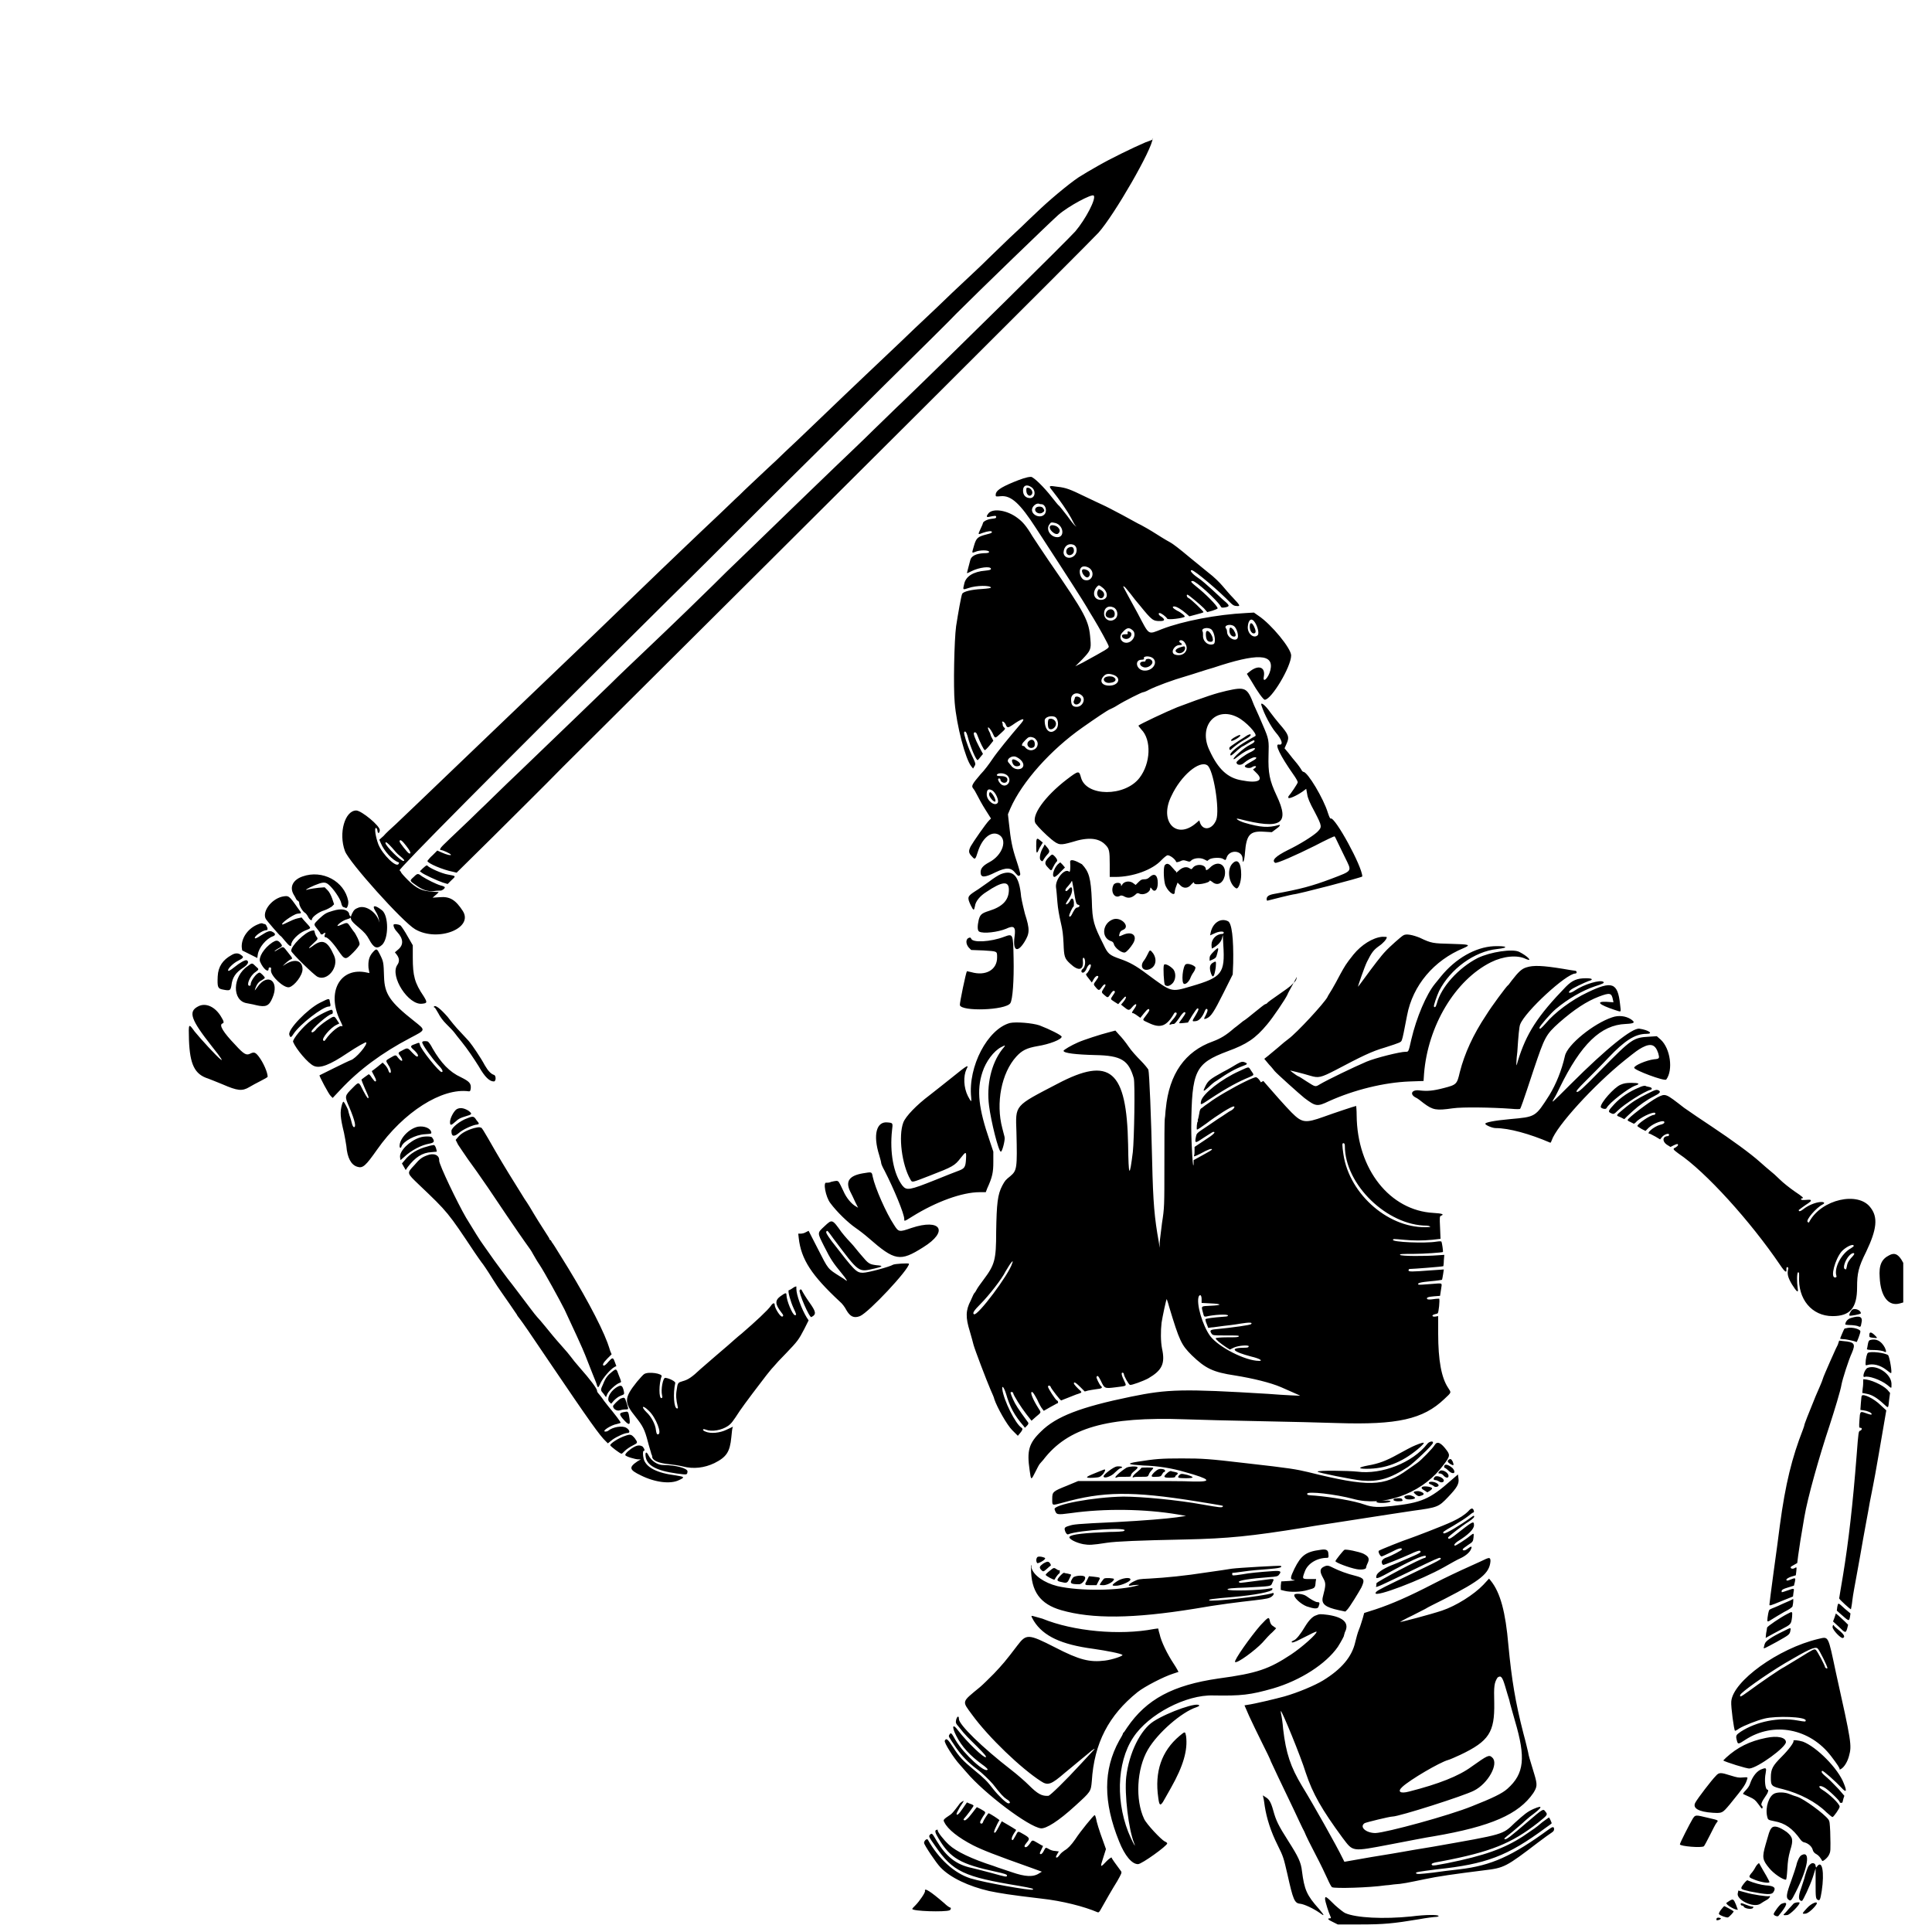 <?xml version="1.0" encoding="utf-8"?>
<!-- Generator: Adobe Illustrator 22.1.0, SVG Export Plug-In . SVG Version: 6.00 Build 0)  -->
<svg version="1.1" id="svg" xmlns="http://www.w3.org/2000/svg" xmlns:xlink="http://www.w3.org/1999/xlink" x="0px" y="0px"
	 viewBox="0 0 410 410" style="enable-background:new 0 0 410 410;" xml:space="preserve">
<g id="svgg">
	<path id="path0" d="M243.1,30.2c-2.8,1.2-7.5,3.5-10.1,5c-1.6,0.9-3.1,1.8-3.4,2c-1.5,0.8-5.8,4.3-8.7,7c-1.7,1.6-3.6,3.4-4.3,4.1
		c-1.2,1.1-2.7,2.5-6.7,6.4c-2,2-4.1,3.9-7.8,7.4c-1.1,1.1-4.8,4.6-8.1,7.7c-3.3,3.2-7.9,7.5-10.2,9.7c-5.4,5.1-15,14.4-17.2,16.4
		c-0.9,0.9-2.6,2.5-3.7,3.5c-3.7,3.5-4.5,4.2-6,5.7c-0.9,0.8-2.7,2.6-4.2,4c-4.9,4.6-10.6,10.1-12.5,11.9c-1,1-7.4,7.1-14.2,13.7
		c-6.8,6.5-14.2,13.6-16.3,15.6c-3.9,3.7-22.3,21.4-25.7,24.6c-1,0.9-2.2,2-2.6,2.5l-0.9,0.8l0.3,0.7c0.7,1.7,2.5,3.7,3.8,4.1
		c0.1,0,0.1,0.2,0,0.3c-0.4,1-3.4-1.9-4.3-4.1c-0.6-1.6-0.9-3.6-0.5-3.5c0.1,0,0.3,0.3,0.3,0.6c0.1,0.7,0.4,0.6,0.5-0.1
		c0.1-0.9-3.9-4.2-5-4.2c-2.4,0-3.8,4.8-2.4,8.6c0.8,2.3,12.3,15.1,14.9,16.6c4.8,2.8,12.5-0.2,10.1-3.9c-1.5-2.3-2.7-3.1-4.9-2.9
		l-1.5,0.1l0.7-0.6c0.4-0.3,0.6-0.6,0.6-0.6c0,0-0.7,0-1.5-0.1c-2-0.1-3.2-0.6-5.1-2.5c-0.8-0.8-1.4-1.5-1.4-1.6s-0.2-0.3-0.3-0.4
		c-0.3-0.2,19.1-19.8,57.2-57.6c4.3-4.2,13.2-13.1,19.8-19.7c6.6-6.6,18.3-18.1,25.8-25.6c7.6-7.5,14.5-14.3,15.3-15.2
		c4.8-4.8,20.1-19.6,21.7-21c2.2-1.9,7.1-4.5,7.5-4.1c0.6,0.6-1.7,5-3.9,7.6c-1.5,1.7-25.8,25.7-36.8,36.3c-1.3,1.2-4,3.9-6,5.8
		c-2,2-5.7,5.5-8.2,7.9c-2.5,2.4-5,4.8-5.5,5.3c-0.9,0.9-4.9,4.7-12.6,12.2c-4.4,4.2-6.3,6.1-7.7,7.5c-1.6,1.6-8.5,8.3-14.3,13.8
		c-2.2,2.1-5.7,5.4-7.6,7.3c-3.7,3.6-8.6,8.3-19.2,18.5c-3.5,3.3-7.3,7.1-8.6,8.3c-2.1,2.1-6.4,6.1-7.7,7.4c-0.6,0.6-0.8,1-0.4,1
		c0.4,0,2.1,0.8,2.1,1c0,0.2-0.9,0-2-0.5l-0.9-0.4l-1,1c-0.6,0.5-1,1.1-1.1,1.2c0,0.5,3.3,1.9,5.4,2.3l0.8,0.2l7.7-7.6
		c4.2-4.2,10.9-10.8,14.8-14.8c55.6-55.3,111.8-111.3,113.7-113.4c3.4-3.8,11.5-17.9,11.5-20C244.9,29.6,244.2,29.8,243.1,30.2
		 M215.1,102.3c-2.9,1.2-3.8,1.9-3.8,2.7c0,0.4,0,0.4,1.1,0.3c2.2-0.2,4.1,1.6,7.4,6.7c7.3,11.2,10.1,15.6,10.8,16.8
		c0.2,0.4,0.9,1.5,1.5,2.5c1.1,1.8,3.2,5.6,3.2,5.9c0,0.4-0.6,0.7-5.5,3.4l-1.6,0.8l1.5-1.5c1.7-1.8,1.9-2.1,1.7-4.2
		c-0.3-4-0.9-5.2-8.9-16.8c-1.3-1.9-2.8-4.2-3.4-5.1c-1.3-2.2-2.1-3.1-3.2-3.9c-2.1-1.6-5.1-2.1-6.1-1c-0.5,0.6-0.5,0.9,0,0.8
		c1.4-0.3,1.6-0.3,1.6,0c0,0.3-0.2,0.3-1,0.4c-0.9,0.1-1.8,0.6-1.8,0.9c0,0.1-0.2,0.6-0.5,1.2c-0.6,1.3-0.6,1.3,0.4,0.9
		c1.1-0.4,2-0.5,2-0.2c0,0.2-0.3,0.3-1.1,0.5c-1.9,0.5-2.2,0.7-2.7,2.4c-0.5,1.7-0.5,1.6,0.3,1.3c0.9-0.4,2.8-0.4,2.9,0
		c0,0.2-0.2,0.3-1.2,0.3c-1.6,0.1-2.6,0.6-2.8,1.5c-0.4,1.6-0.7,2.6-0.7,2.7c0,0.1,0.4-0.1,1-0.4c1.6-0.8,4-1.1,4.1-0.5
		c0,0.2-0.2,0.3-1.2,0.4c-2.5,0.2-4.2,1.2-4.5,2.9c-0.3,1.2-0.3,1.2,0.9,0.8c1.7-0.6,4.7-0.6,4.8-0.1c0,0.1-0.6,0.2-2,0.3
		c-2,0.1-3.8,0.5-4.1,1c-0.2,0.3-0.9,4.3-1.3,6.9c-0.4,2.9-0.6,12.9-0.3,16.2c0.4,4.9,2.3,12,3.5,13.5l0.4,0.5l0.3-0.5
		c0.3-0.5,0.3-0.5-0.7-2.6c-0.9-2-1.6-4.3-1.5-4.6c0.2-0.4,0.5,0,0.7,0.7c0.6,2.4,1.9,5.4,2.2,5.2c0.1-0.1,0.4-0.4,0.6-0.7l0.5-0.6
		l-0.8-1.5c-0.9-1.7-1.3-2.9-1.1-3c0.2-0.2,0.5-0.1,0.7,0.5c0.6,1.6,1.4,3.2,1.6,3.2c0.1,0,0.6-0.5,1-1l0.8-1l-0.3-0.6
		c-0.2-0.3-0.3-0.7-0.3-0.7c0,0-0.1-0.4-0.3-0.7c-0.6-1.3,0-1,0.7,0.3c0.6,1.3,0.5,1.3,1.8,0.1c1-0.9,1-1,0.7-1.2
		c-0.2-0.2-0.3-0.4-0.3-0.5c0-0.1,0-0.4-0.1-0.5c-0.2-0.5,0.4-0.3,0.7,0.3c0.3,0.8,0.5,0.8,1.4,0.2c2.1-1.5,3-1.7,1.9-0.4
		c-2.4,2.8-5.1,6.1-6.1,7.6c-0.6,0.9-1.7,2.4-2.5,3.2c-1.8,2.1-2,2.5-1.6,3c0.2,0.2,0.6,0.9,0.9,1.5c0.3,0.6,1,1.9,1.7,3l1.2,1.9
		l-0.4,0.4c-0.7,0.7-3.4,4.6-3.9,5.5c-0.5,1-0.5,1.4,0.3,2.2c0.6,0.7,0.7,0.6,1.2-1c0.9-2.9,2.8-4.5,4.4-3.7c2,1,0.9,4.4-2,5.9
		c-1.3,0.7-1.8,1.3-1.8,2.1c0,1.2,0.8,1.2,3.2,0c2.3-1.1,3.3-1,4.2,0.2c0.5,0.6,0.8,0.8,1,0.3c0.1-0.1-0.3-1.5-0.8-3
		c-0.9-2.7-1.2-4.2-1.6-8l-0.2-1.8l0.5-1.2c2.5-5.7,8.6-12.5,15.3-17.2c2.7-1.9,5.5-3.8,5.9-3.9c0.2-0.1,0.9-0.4,1.5-0.8
		c1.6-1,5.2-2.8,5.5-2.8c0.1,0,0.7-0.2,1.2-0.5c1.6-0.8,5.1-2.1,7.9-2.9c1.4-0.4,4-1.3,5.8-1.8c9.3-3.1,12.9-3,12.1,0.5
		c-0.4,1.7-1.7,2.9-1.4,1.4c0.4-2.1-1.2-2.6-3.1-1l-0.5,0.4l1,1.6c1.2,2.1,2.5,3.9,2.8,3.9c1.4,0,5.6-7,5.6-9.4
		c0-1.5-4.2-6.6-6.9-8.4l-1-0.7l-1.7,0.1c-6.1,0.3-13.4,1.7-17.8,3.4c-3.1,1.2-2.6,1.5-5.2-3.4c-0.5-0.9-1.3-2.4-1.8-3.3
		c-1.4-2.6-1.4-2.5-1-2.3c0.2,0.1,0.7,0.8,1.3,1.5c0.5,0.7,1.4,1.8,2,2.5c2.6,3.2,2.8,3.3,4.3,3.3c1,0,1.1-0.3,0.3-0.9
		c-0.6-0.3-0.8-0.8-0.4-0.8c0.3,0,1.3,0.7,1.6,1.2c0.2,0.3,3.3-0.1,3.7-0.4c0.2-0.1-0.7-0.9-1.6-1.3c-0.9-0.5-1.2-0.9-0.6-0.9
		c0.5,0,1.6,0.7,2.4,1.4l0.8,0.7l1.5-0.4c0.8-0.2,1.5-0.4,1.5-0.5c0-0.2-2.8-2.9-3.2-3c-0.3-0.1-0.5-0.7-0.2-0.7
		c0.2,0,2.7,2.1,3.5,2.9l0.7,0.8l1.1-0.3c0.6-0.2,1.1-0.4,1.1-0.5c0-0.5-2.7-3.2-4.5-4.6c-1.1-0.9-1.4-1.2-0.8-1.2
		c0.7,0,5,3.9,5.9,5.3c0.2,0.4,0.3,0.4,1,0.3c1-0.2,1-0.4-0.2-1.4c-0.6-0.5-1.7-1.6-2.6-2.4c-0.9-0.8-2.2-2-3-2.5
		c-1.3-0.9-1.8-1.6-1.3-1.6c0.6,0,5.9,4.5,8.2,6.9c0.5,0.5,0.8,0.7,1.3,0.7c0.9,0.1,0.8-0.1-0.7-1.7c-0.7-0.7-1.7-1.9-2.3-2.6
		c-0.6-0.7-1.8-1.9-3-2.8c-1.1-0.9-2.8-2.3-3.8-3.1c-2.5-2.1-3.6-2.9-4.1-3.2c-0.2-0.1-1.6-0.9-3-1.8c-1.4-0.9-3-1.8-3.4-2
		c-0.5-0.2-2.2-1.2-3.9-2.1c-1.7-0.9-3.6-1.9-4.3-2.2c-0.7-0.3-2.3-1.1-3.6-1.7c-3.1-1.5-4-1.9-5.9-2.1c-1.9-0.3-1.9-0.2-1.1,0.8
		c1.6,2,3.3,4.5,4,5.8c0.4,0.8,0.8,1.6,1,1.7c0.2,0.2,0.2,0.2-0.1,0c-0.2-0.1-1-1.1-1.7-2.1c-0.8-1-1.6-2.1-1.9-2.3
		c-0.3-0.3-0.9-1.1-1.4-1.7c-1.7-2.2-3.9-4.3-4.4-4.3C217.9,101.2,216.6,101.7,215.1,102.3 M218.9,103.4c1,0.7,0.8,2.3-0.3,2.3
		c-0.9,0-1.5-0.6-1.5-1.6C217.1,103,217.9,102.7,218.9,103.4 M217.8,104.1c0,0.9,0.7,1.4,1.1,0.9c0.5-0.5-0.1-1.5-0.8-1.5
		C217.8,103.5,217.8,103.6,217.8,104.1 M221,107c0.8,0,1.3,1.3,0.7,2.1c-0.8,1-2.7,0.3-2.7-0.9c0-0.7,0.9-1.5,1.5-1.3
		C220.7,107,220.9,107,221,107 M219.8,107.8c-0.5,0.7,0.6,1.5,1.4,1c0.5-0.3,0.5-0.5,0.2-0.9C221.2,107.4,220.1,107.4,219.8,107.8
		 M224,111c1.7,0.5,2,3,0.4,3c-1.5,0-2.5-1.7-1.7-2.7C223,110.8,223.1,110.8,224,111 M222.9,111.6c-0.6,0.6,1.1,2.2,1.7,1.6
		c0.4-0.4,0.4-0.8-0.1-1.3C224.1,111.5,223.1,111.3,222.9,111.6 M227.8,115.6c0.8,0.3,0.9,1.5,0.3,2.2c-0.9,1-2.4,0.6-2.4-0.6
		C225.8,115.9,226.7,115.2,227.8,115.6 M226.8,116.2c-0.7,0.3-0.7,1.4,0,1.6c0.5,0.1,1.1-0.3,1.1-0.9
		C227.9,116.1,227.5,115.9,226.8,116.2 M231.1,120.5c1.4,0.9,0.7,3-0.9,2.6c-0.9-0.2-1.4-1.9-0.8-2.6
		C229.7,120.1,230.4,120.1,231.1,120.5 M229.7,120.9c-0.4,0.4,0.6,1.9,1.2,1.6c0.5-0.3,0.5-1,0-1.4
		C230.4,120.8,229.9,120.7,229.7,120.9 M234.1,124.8c1.2,1.1,1,2.5-0.5,2.5c-1.5,0-1.9-1.6-0.8-2.8
		C233.2,124.1,233.2,124.1,234.1,124.8 M233,125.3c-0.6,1,0.6,2.3,1.2,1.3c0.3-0.5,0-1.1-0.6-1.4C233.2,125,233.2,124.9,233,125.3
		 M236.3,128.9c0.9,0.4,1.1,1.8,0.4,2.4c-1,0.9-2.4,0.2-2.4-1.1C234.3,129,235.2,128.4,236.3,128.9 M235.3,129.4
		c-0.5,0.2-0.8,0.9-0.6,1.3c0.3,0.6,1.6,0.6,1.8,0C236.8,129.8,236.1,129,235.3,129.4 M266.1,131.8c0.7,0.8,1.2,2.6,0.8,3
		c-0.8,0.8-2.2-0.3-2.1-1.8C264.9,131.6,265.5,131.1,266.1,131.8 M265.3,132.4c-0.3,0.9,0.2,2.2,0.9,2c0.4-0.1,0.3-0.7-0.1-1.5
		C265.8,132.3,265.5,132.1,265.3,132.4 M261.9,132.9c0.5,0.4,0.9,1.6,0.8,2.3c-0.2,1.2-2.3,0.2-2.3-1.1c0-0.3-0.1-0.6-0.2-0.7
		C259.6,132.7,261.1,132.3,261.9,132.9 M257.1,133.6c0.7,0.7,1,2.9,0.4,3.1c-1.1,0.4-2.3-0.6-2.2-1.9c0-0.3,0-0.7-0.1-0.8
		C254.8,133.3,256.4,133,257.1,133.6 M260.9,133.8c0,0.7,0.4,1.3,1,1.3c0.5,0,0.4-0.6-0.1-1.4C261.2,133,260.9,133,260.9,133.8
		 M240.3,133.7c0.8,0.6,0.5,1.9-0.5,2.5c-1.5,0.8-2.8-0.9-1.5-2.1C239.1,133.2,239.6,133.1,240.3,133.7 M255.9,134.5
		c0,1.2,0.3,1.7,1,1.7c0.5,0,0.6-0.3,0.4-1C256.8,133.9,255.9,133.4,255.9,134.5 M239.3,134.3c0.1,0.3,0,0.3-0.5,0.3
		c-0.4,0-0.6,0.1-0.7,0.2c-0.1,0.4,0.3,0.8,0.9,0.8c0.9,0,1.5-1.1,0.8-1.5C239.4,133.9,239.2,134,239.3,134.3 M251.5,136.5
		c1,1.5-0.4,3-2.2,2.4c-1-0.4-0.1-2,1-2c0.6,0,0.7-0.2,0.2-0.5c-0.2-0.1-0.3-0.3-0.2-0.4C250.5,135.7,251.2,135.9,251.5,136.5
		 M250.7,137.3c-1.1,0.3-1.6,0.8-0.9,1.2c0.7,0.4,1.7-0.2,1.7-1C251.4,137.1,251.4,137.1,250.7,137.3 M244.7,139.7
		c1.1,1-0.2,2.8-2,2.6c-1.6-0.2-2-2.3-0.4-2.3c0.3,0,0.5-0.1,0.5-0.2C242.4,139.2,244,139.1,244.7,139.7 M243.3,139.9
		c-0.1,0-0.2,0.2-0.2,0.3c0,0.2-0.2,0.2-0.5,0.2c-0.9,0-0.9,0.9,0.1,1.2c0.6,0.2,1.5-0.2,1.8-0.8C244.8,140.2,244,139.6,243.3,139.9
		 M236.5,143.3c1.5,0.7,0.8,2.2-1.1,2.2c-1.6,0-2.2-1-1.1-2.1C234.8,142.9,235.5,142.9,236.5,143.3 M234.9,143.6
		c-1.2,0.3-0.6,1.5,0.7,1.3c1.3-0.1,1.5-0.9,0.5-1.3C235.5,143.5,235.4,143.5,234.9,143.6 M260.3,146.6c-2.2,0.5-4.4,1.2-10.5,3.5
		c-2,0.8-8.2,3.7-8.2,3.9c0,0.1,0.3,0.4,0.6,0.8c2.2,2.2,2,7.2-0.4,10.3c-3.1,4-11.3,4-12.4-0.1c-0.4-1.5-0.5-1.5-3,0.4
		c-4.7,3.6-7.7,7.8-6.6,9.4c0.5,0.7,2.1,2.3,3.3,3.3c1.6,1.3,1.9,1.3,4.4,0.6c3.4-1.1,5.7-0.9,7.1,0.6c0.8,0.8,0.9,1.3,0.9,4.1v2.7
		h1.2c3.7,0,7.9-1.5,9.8-3.6c0.6-0.6,1.1-1,1.3-1c0.5,0,1.6,0.8,1.8,1.4c0,0.1,0.3,0.1,0.8-0.1c0.6-0.3,0.8-0.3,1.4-0.1
		c0.6,0.2,0.7,0.2,0.9,0c0.5-0.6,2-0.8,2.9-0.3l0.6,0.3l0.4-0.3c0.5-0.4,2.5-0.5,3-0.1c0.5,0.3,0.5,0.3,0.7-0.3
		c0.6-1.8,3.4-1.6,3.4,0.3c0,1.3,0.4,0.3,0.5-1.3c0.3-3.8,1-4.7,4-4.5l1.7,0.1l0.8-0.6c0.9-0.6,1.2-1.1,0.6-0.9
		c-2.1,0.6-3.8,0.5-7.2-0.5c-1.3-0.4-2.3-1.1-1.1-0.8c8.9,2.3,10.8,1.1,7.9-5c-1.5-3.2-1.8-4.8-1.7-8.5c0.1-3.2,0.1-3.4-1.2-6.4
		c-0.4-1-1.3-3-1.9-4.3C264.7,145.9,264.3,145.7,260.3,146.6 M229.6,147.6c0.9,0.8,0.1,2.4-1.1,2.4c-0.9,0-1.2-0.4-1.2-1.6
		C227.3,147.2,228.6,146.7,229.6,147.6 M228.1,148.1c0,0.1-0.1,0.4-0.2,0.6c-0.2,0.4,0.1,0.8,0.5,0.8c0.8,0,1.4-1.1,0.7-1.5
		C228.6,147.7,228.1,147.8,228.1,148.1 M267.7,149.7c0.6,1.9,2,4.5,3,5.7c1.4,1.6,1.7,2.8,0.7,2.6c-1-0.2,0.3,2.4,3.1,6.4
		c0.5,0.7,0.9,1.4,0.9,1.6c0,0.3-1.6,2.6-1.9,2.9c-0.1,0.1-0.1,0.2-0.1,0.4c0.1,0.3,1.7-0.4,3-1.3l0.8-0.6l0.2,1.1
		c0.1,0.8,0.5,1.8,1.6,3.8c1.6,3.1,1.6,3.2,0.5,4.3c-1,0.9-3.7,2.6-6.2,3.8c-2.6,1.3-3.5,2.2-2.7,2.7c0.3,0.2,4.4-1.6,8.4-3.6
		c2.3-1.2,4.2-2.1,4.2-2c0.1,0,0.3,0.5,0.6,1.1c0.3,0.6,1,2.1,1.6,3.3c1.5,3.1,1.8,2.8-2.9,4.6c-4,1.5-6.5,2.2-12.1,3.2
		c-1.1,0.2-1.6,0.5-1.6,1.1c0,0.3,0.1,0.4,0.3,0.3c0.7-0.2,5.2-1.3,5.4-1.3c0.8,0,14.6-3.6,14.6-3.8c0-2.1-5.8-12.7-6.7-12.3
		c-0.1,0.1-0.3-0.3-0.6-1.2c-0.9-3-4.3-8.7-5.2-8.7c-0.1,0-0.3-0.2-0.4-0.4c-0.1-0.2-0.7-1.1-1.4-1.9c-0.7-0.8-1.4-1.8-1.7-2.1
		l-0.5-0.6l0.4-0.9c0.7-1.5,0.5-2-1.5-4.3c-0.5-0.6-1.4-1.7-1.9-2.4C268.5,149.6,267.4,148.8,267.7,149.7 M262.6,152.2
		c1.8,0.9,4.3,3.6,3.8,4c0,0-0.9,0.5-1.9,1.1c-1.9,1.1-3.4,2.4-3.4,2.8c0,0.4,0.2,0.3,1.2-0.6c0.5-0.5,1.1-0.9,1.2-1
		c0.2-0.1,0.8-0.4,1.4-0.8c0.6-0.4,1.1-0.6,1.2-0.6c0.3,0.2,0.1,0.5-0.9,1c-1.1,0.5-3.7,2.8-3.4,3c0.1,0.1,0.6-0.3,1.1-0.7
		c0.9-0.7,2.1-1.4,3-1.6c0.8-0.2,0.4,0.4-0.5,0.8c-1.1,0.5-3,1.9-3,2.2c0,0.6,1,0.7,1.6,0.1c0.7-0.6,1.8-1.2,2.3-1.2
		c0.6,0,0.3,0.4-0.7,0.9c-1.4,0.8-1.5,0.9-1.4,1.1c0.2,0.3,1.1,0.4,1.5,0.1c0.6-0.4,1.2-0.2,0.6,0.2l-0.4,0.3l0.7,0.7
		c1.7,1.6,0.4,2.3-3.1,1.6c-3-0.5-5-2.4-6.8-6.3C254.2,154.2,257.9,149.8,262.6,152.2 M223.8,152.1c0.8,0.3,1,2,0.3,2.7
		c-1.2,1.2-2.4,0.2-2.4-1.9C221.7,152.2,222.9,151.8,223.8,152.1 M222.6,152.6c-0.3,0.1-0.3,1.8,0,2c0.5,0.5,1.5-0.2,1.5-1
		C224.1,152.9,223.3,152.3,222.6,152.6 M264.3,156.3c-0.4,0.3-1.3,0.8-2,1.3c-0.7,0.5-1.4,0.9-1.4,1.1c-0.1,0.4,0.2,0.6,0.4,0.3
		c0.4-0.4,2-1.6,2.6-1.9c1.1-0.6,1.5-0.9,1.5-1.1C265.5,155.7,265,155.8,264.3,156.3 M262.3,156.3c-0.8,0.4-1.2,0.8-1,0.9
		c0.2,0.2,1.9-0.8,1.9-1.1C263.2,155.9,263.1,155.9,262.3,156.3 M219.8,156.9c0.8,0.8,0.4,2.1-0.8,2.3c-0.5,0.1-1.2-0.2-1.5-0.7
		c-0.1-0.1-0.2-0.2-0.4-0.2c-0.3,0-0.3-0.3,0-0.7c1-1.1,1.1-1.2,1.7-1.2C219.3,156.5,219.6,156.6,219.8,156.9 M218.3,157.3
		c-0.7,0.7,0.1,1.8,1,1.3c0.2-0.1,0.3-0.3,0.3-0.7C219.6,157,218.9,156.7,218.3,157.3 M215.8,160.7c1,0.5,1.6,1.4,1.3,2
		c-0.4,0.8-1.9,0.7-2.5-0.2c-0.2-0.2-0.4-0.5-0.5-0.6C213.3,161.2,214.8,160.1,215.8,160.7 M214.8,161.7c0.2,0.7,0.6,1,1.2,0.9
		c0.7-0.1,0.7-0.6-0.1-1.1C215.1,161,214.6,161,214.8,161.7 M256.2,162.4c1.3,0.8,2.7,9.5,1.9,11.6c-0.8,2-2.7,2.4-3.4,0.7l-0.2-0.6
		l-0.7,0.6c-4.2,3.6-7.9-0.4-5.2-5.8C250.6,164.6,254.5,161.3,256.2,162.4 M213.8,164.6c1.1,1.1-0.2,2.8-1.4,1.8
		c-0.5-0.5-0.8-1.2-0.4-1.2c0.2,0,0.3,0.1,0.3,0.2c0,0.7,1.1,1,1.4,0.4c0.3-0.7-0.2-1.1-1.3-1.1c-0.9,0-1.1-0.2-0.6-0.5
		C212.3,164,213.3,164.1,213.8,164.6 M210.5,167.7c0.8,0.4,1.6,2.3,1.2,2.7c-0.6,0.8-2.3-0.5-2.3-1.8
		C209.4,167.6,209.7,167.3,210.5,167.7 M209.9,168.6c0,0.5,1,1.7,1.3,1.5c0.3-0.3-0.7-2-1.1-2C210,168.1,209.9,168.4,209.9,168.6
		 M219.9,179.5c0,1.6,0.1,1.8,0.5,0.9c0.1-0.3,0.4-0.8,0.6-1.1l0.3-0.5l-0.5-0.4C220,177.7,219.9,177.8,219.9,179.5 M86.2,179.5
		c0.8,1,1.2,1.8,0.6,1.6c-0.3-0.1-2-2.3-2-2.5C84.8,178,85.3,178.3,86.2,179.5 M83.2,179.9c0.5,0.6,1.2,1.4,1.5,1.6
		c1.1,0.9,1.3,1.2,0.9,1.2c-0.6,0-3.8-3.2-3.8-3.8C81.8,178.5,82.3,178.9,83.2,179.9 M221.4,179.8c-0.6,0.9-0.9,2.3-0.6,2.7
		c0.4,0.4,0.4,0.4,0.8-0.3c0.2-0.3,0.5-0.7,0.7-0.9c0.5-0.5,0.5-0.8-0.1-1.5l-0.5-0.6L221.4,179.8 M222.6,181.9
		c-0.9,0.9-1,1.4-0.3,2.1c0.8,0.9,0.8,0.9,1.2,0c0.2-0.4,0.5-0.9,0.6-1c0.4-0.3,0.3-0.6-0.2-1.2
		C223.3,181.2,223.3,181.2,222.6,181.9 M227.1,182.9c0.1,1.2,0,2.3-0.2,2.1c-0.9-0.9-3,1.6-2.8,3.3c0.1,0.6,0.2,2,0.3,3.2
		c0.1,1.3,0.4,2.9,0.7,4.2c0.4,1.7,0.5,2.5,0.6,4.5c0.1,2.8,0.2,3.2,1.4,4.3c1.8,1.7,2.9,1.4,2.7-0.6c-0.1-0.7,0.2-0.9,0.4-0.3
		c0.2,0.7,0,1.7-0.4,2c-0.4,0.3-0.4,0.7-0.1,0.8c0.3,0.1,0.7-0.3,1-1.1c0.3-0.6,0.8-0.9,0.8-0.4c0,0.4-0.6,1.5-0.9,1.7
		c-0.2,0.1-0.2,0.3,0.4,1l0.7,0.9l0.4-0.7c0.2-0.4,0.6-0.7,0.7-0.7c0.4,0,0.4,0.2-0.2,1c-0.6,0.8-0.6,0.8,0,1.5
		c0.6,0.7,0.7,0.6,1.2-0.1c0.2-0.3,0.5-0.6,0.6-0.6c0.3,0,0.3,0.2-0.2,0.9c-0.5,0.8-0.5,0.8,0.2,1.4c0.7,0.6,0.7,0.6,1.3-0.3
		c0.4-0.6,0.6-0.7,0.8-0.6c0.2,0.2,0.1,0.3-0.3,0.9c-0.6,0.9-0.6,0.8,0.3,1.4l0.8,0.5l0.7-0.8c0.4-0.4,0.7-0.8,0.8-0.8
		c0.3,0,0.1,0.5-0.4,1.1l-0.5,0.6l0.5,0.4c1.1,0.9,1.2,0.9,1.8,0.2c0.9-1.1,1.3-0.8,0.5,0.3c-0.5,0.7-0.6,0.9-0.3,0.9
		c0.1,0,0.5,0.2,0.9,0.5l0.7,0.5l0.8-1c0.7-0.9,1.1-1.1,1.1-0.6c0,0.1-0.3,0.6-0.7,1.1c-0.8,1.1-0.9,0.9,0.6,1.6
		c2.5,1.2,3.8,0.7,5.4-2.1c0.1-0.1,0.3-0.2,0.4-0.1c0.3,0.1,0,0.7-0.9,1.7c-0.6,0.7-0.7,1-0.2,0.8c0.2-0.1,0.5-0.1,0.6-0.1
		c0.2,0,0.6-0.5,1.1-1.2c0.5-0.8,0.9-1.2,1.1-1.3c0.4,0,0.4,0.2-0.4,1.3c-0.9,1.2-0.9,1.1,0.3,1l0.9-0.1l0.9-1.5
		c0.5-0.8,1-1.5,1.1-1.5c0.4,0,0.3,0.3-0.4,1.5c-0.8,1.3-0.8,1.3,0.1,1.2c0.7-0.1,1.4-0.9,1.9-2.2c0.1-0.2,0.2-0.4,0.3-0.4
		c0.4,0,0.3,0.5-0.1,1.3c-0.5,0.9-0.5,1,0.2,0.7c0.9-0.4,1.5-1.3,3.5-5.3l2-4l0.1-2.4c0.1-5.3-0.3-8.5-1.1-8.9
		c-1.6-0.8-3.3,0.4-3.7,2.5l-0.1,0.5l0.9-0.4c1-0.5,2-0.5,2-0.2c0,0.1-0.1,0.3-0.3,0.3c-1.3,0-2.3,1.1-2.3,2.3
		c0,0.5,0.1,0.9,0.1,0.8c1-0.5,1.9-1.3,2.1-2.1l0.2-0.8l0.1,2.1c0.4,6.1-0.3,6.9-6.8,8.8c-4.4,1.3-4.1,1.3-9.4-2.6
		c-2.4-1.8-3.7-2.5-5.7-3.2c-2.3-0.8-2.6-1.1-3.5-3c-2.1-4.2-2.4-5-2.5-9.4c-0.2-4.8-0.6-6.1-2.1-7.7
		C228.2,182.6,227.1,182.2,227.1,182.9 M261.5,183.3c-1.2,1.3-0.7,4.3,0.8,5.2c0.5,0.3,1.1-1.3,1.1-2.9
		C263.4,183,262.6,182.1,261.5,183.3 M224.5,183.4c-0.9,0.9-1.4,2.7-0.7,2.7c0.1,0,0.7-0.4,1.2-1l1-1l-0.5-0.6L225,183L224.5,183.4
		 M247.2,183.6c-0.3,0.3-0.3,2.5,0,3.9c0.3,1.4,2.1,3,2.1,1.8c0-0.2,0.1-0.7,0.3-1.2l0.3-0.8l0.5,0.5c0.7,0.8,1.7,0.8,2.4-0.1
		c0.5-0.5,0.6-0.6,0.6-0.3c0.1,0.6,3.3,0,3.3-0.5c0-0.1,0.2,0,0.5,0.2c1.1,1,2.3,0.4,2.7-1.2c0.5-2.5-1.5-3.5-3.2-1.7
		c-0.4,0.4-0.8,0.6-0.8,0.3c0-1.1-2.1-1.3-2.8-0.3c-0.2,0.3-0.3,0.3-0.6,0.1c-0.7-0.5-1.6-0.3-2.5,0.6c-0.3,0.2-0.4,0.4-0.4,0.3
		c0.1-0.1,0-0.3-0.2-0.4c-0.2-0.2-0.5-0.6-0.8-0.9C248.1,183.3,247.6,183.1,247.2,183.6 M89.7,184.3l-0.6,0.6l0.4,0.3
		c0.5,0.4,3.3,1.7,4.5,2.1l1,0.3l0.8-0.8c1-0.9,1-0.9-0.7-1.2c-1.3-0.2-4-1.4-4.4-1.9C90.5,183.6,90.5,183.6,89.7,184.3
		 M212.4,185.5c-0.5,0.2-1.6,0.9-2.5,1.6c-0.9,0.6-2.2,1.6-2.9,2c-1.7,1.1-1.8,1.3-1,3c0.6,1.2,0.7,1.2,0.9,0.2c0.1-1,1.1-2.2,2.4-3
		c3.4-2.3,4.8-2.4,4.8-0.5c0,2.2-1.3,3.6-4.2,4.5c-1.6,0.5-1.9,0.8-2.2,1.9c-0.3,1.3-0.3,2.3,0.1,2.5c0.9,0.5,4,0.1,5.7-0.6
		c1.7-0.8,2.1-0.4,1.8,1.7c-0.4,3,0.6,3.5,2.1,1.1c1.1-1.8,1.2-2.6,0.1-6c-0.2-0.8-0.6-2.4-0.8-3.6
		C216.3,185.8,215,184.5,212.4,185.5 M87.8,186.1c-0.9,0.8-0.9,0.8,0.4,1.7c1.5,1.1,2.5,1.4,3.9,1.3c0.6-0.1,1.3-0.1,1.4-0.1
		c0.3,0,0.9-0.4,0.9-0.7c0-0.1-0.4-0.3-0.9-0.4c-1-0.3-2.8-1.2-3.9-1.9C88.7,185.3,88.6,185.3,87.8,186.1 M64.2,186
		c-2,0.7-2.8,2.2-1.9,3.8c0.2,0.3,0.4,0.7,0.5,0.9c0.1,0.2,0.3,0.5,0.5,0.5c0.1,0.1,0.2,0.3,0.2,0.5c0,0.5,0.7,1.7,1.2,2
		c0.2,0.1,0.5,0.5,0.7,0.9c0.3,0.6,0.8,0.9,0.8,0.5c0-0.5,1.5-1.6,2.6-1.9c0.6-0.2,1.3-0.6,1.6-0.8l0.5-0.5l-0.4-1.2
		c-0.3-0.8-0.6-1.4-1-1.8l-0.6-0.6l-1.3,0.1c-0.7,0.1-1.6,0.2-2,0.3c-1.3,0.4-0.5-0.1,1.1-0.8c1.7-0.7,2.3-0.8,3-0.2
		c1,0.8,2.5,3,2.7,3.9c0.1,0.5,0.3,0.9,0.5,0.9c0.2,0.1,0.4,0.1,0.5,0.2c0.3,0.1,0.6-0.8,0.5-1.5C73.1,187,68.4,184.5,64.2,186
		 M244,186.1c-0.4,0.4-0.7,0.5-1.2,0.5c-0.5,0-0.7,0.1-1.2,0.6l-0.6,0.6l-0.4-0.3c-0.8-0.7-2.1-0.5-2.5,0.3c-0.2,0.3-0.2,0.3-0.2,0
		c0-0.6-1.3-0.6-1.6,0c-0.7,1.4,0.2,3,1.4,2.3c0.2-0.1,0.5-0.1,1,0.2c0.8,0.4,1.5,0.2,2.2-0.4c0.4-0.4,0.5-0.4,0.8-0.3
		c0.9,0.5,2.4-0.2,2.4-1.1c0-0.2,0.1-0.2,0.3,0.1c0.6,0.9,1.3,0.3,1.3-1.2C245.7,185.7,245,185.2,244,186.1 M227.8,188.5
		c0.5,3.2,0.6,3.4,1,3.5c0.5,0.1,0.3,0.5-0.2,0.6c-0.3,0-0.5,0.3-0.9,1c-0.4,0.9-0.7,1.1-0.8,0.8c-0.1-0.2,0.7-1.9,0.9-2
		c0.1,0,0.1-0.4,0.1-0.9c-0.1-1-0.5-1.1-0.9-0.2c-0.3,0.5-0.8,0.8-0.8,0.5c0-0.1,0.3-0.6,0.7-1.2c0.9-1.3,0.8-3.1-0.1-1.9
		c-0.2,0.2-0.4,0.4-0.5,0.4c-0.4,0-0.2-0.5,0.4-1.1c0.3-0.4,0.6-0.7,0.6-0.8c0-0.1,0.1-0.2,0.2-0.2
		C227.5,186.8,227.6,187.4,227.8,188.5 M59.8,190.3c-2.3,0.6-4.2,3.2-3.4,4.7c0.3,0.5,3,3.6,3.1,3.6c0.1,0,0.5,0.5,1,1.1
		c0.9,1.1,1.3,1.3,1.3,0.8c0-0.9,1.5-2.4,2.9-3c1.3-0.5,1.3-0.5,0.8-1.1c-0.3-0.3-0.7-0.8-1-1.1l-0.5-0.6l-0.9,0.2
		c-0.5,0.1-1.4,0.5-2,0.8c-0.6,0.3-1.1,0.5-1.1,0.5c-0.8,0,2.1-2.1,3.1-2.3c1-0.1,1,0,0.1-1.2C61.3,190,61.3,190,59.8,190.3
		 M76.1,192.6c-0.8,0.3-1,0.5-1.4,1.3c-0.5,1.1-0.4,1.4,1.4,2.9c1.3,1.1,1.7,1.6,2.2,2.5c1,1.9,1.7,2.2,2.8,1.2
		c1.4-1.4,1.4-6.1,0-7.3c-1.5-1.2-2.3-1.2-1.4,0.2c0.4,0.6,0.6,1.2,0.7,1.7l0.1,0.7l-0.2-0.7C79.5,193.3,77.5,192.1,76.1,192.6
		 M70.6,193.3c-1.4,0.4-1.7,0.6-2.9,1.7c-1.2,1.2-1.2,1.1-0.4,2.1c0.4,0.5,0.7,0.9,0.7,1c0,0.1,0.1,0.2,0.3,0.2
		c0.1,0,0.3-0.1,0.3-0.1c0-0.1,0.1-0.2,0.3-0.2c0.2-0.1,0.2,0,0.1,0.2c-0.2,0.4-0.2,0.7,0.1,0.7c0.4,0,1.5,1.1,2.6,2.7
		c1.5,2.2,1.6,2.2,3.3,0.5c0.7-0.7,1.3-1.5,1.3-1.7c0.1-0.4-0.8-2.3-1.3-2.8c-0.1-0.1-0.4-0.6-0.7-1c-0.6-0.9-0.6-0.9-2-0.3
		c-0.4,0.2-0.7,0.2-0.7,0.2c0-0.3,1.2-1.2,2-1.4c0.8-0.2,1.1-0.5,0.7-0.7c-0.1-0.1-0.2-0.3-0.2-0.5C73.8,193,72.5,192.7,70.6,193.3
		 M236.2,195.1c-2.2,0.8-2.6,3.8-0.5,4.6c0.4,0.1,0.6,0.3,0.7,0.7c0.2,0.8,1.8,2,2.4,1.7c0.4-0.2,1.1-1,1.6-1.8
		c1.1-1.7-0.1-2.8-2.1-1.9c-0.9,0.4-0.9,0.4-0.7-0.3c0.1-0.4,0.3-0.6,0.8-0.8C239.9,196.6,237.9,194.5,236.2,195.1 M54.9,196.1
		c-2.2,0.8-3.7,2.9-3.6,4.9l0.1,0.7l1.6,0.8l1.6,0.8l0.1-0.7c0.2-1.5,1.8-3.4,3.2-3.9c0.6-0.2,0.6-0.6,0-0.9
		c-0.6-0.4-1.1-0.2-2.5,0.7c-0.9,0.6-1.2,0.7-1.3,0.6c-0.3-0.3,1.6-1.7,2.4-1.7c0.3,0,0.4-0.3,0.1-0.8c-0.1-0.3-0.3-0.5-0.4-0.5
		s-0.2,0-0.4-0.1C55.7,195.9,55.3,195.9,54.9,196.1 M83.5,196.3c0,0.4,0.3,1,0.8,1.5c1.3,1.4,1.4,2.7,0.2,3.7l-0.7,0.6l0.4,0.5
		c0.6,0.8,0.6,1.5,0.1,2.2c-1.6,2.4,2.4,8.6,5.3,8.2c1.1-0.1,1.1-0.3,0.3-1.6c-1.9-2.8-2.3-4.3-2.3-8.2l0-2.6l-1.1-1.9
		c-0.6-1.1-1.3-2.1-1.5-2.3C84.5,196.1,83.5,196,83.5,196.3 M66.2,197.5c-1.5,0.3-4.5,3.3-4.4,4.3c0.1,0.5,4.8,5.1,5.6,5.5
		c2.1,1,4.6-2.1,3.5-4.5c-1.4-3.2-2.5-3.6-4.6-2c-1.1,0.8-0.9,0.4,0.3-0.7c0.9-0.8,0.9-0.9,0.6-1.3c-0.1-0.1-0.3-0.5-0.4-0.9
		C66.7,197.4,66.7,197.4,66.2,197.5 M213.1,198.8c-2.9,1.1-6.7,1.3-7,0.4c-0.1-0.2-0.2-0.3-0.4-0.2c-0.8,0.2-0.8,1.3-0.1,2.1
		l0.5,0.5l2.6,0.1c3,0.2,2.9,0.1,2.9,1.5c0,2.6-2.4,4-5.5,3.1c-0.5-0.1-0.9-0.2-0.9-0.2c-0.2,0.2-1.6,6.9-1.5,7.2
		c0.3,1.4,9.7,1.1,10.7-0.4c0.5-0.7,0.8-4.9,0.7-9.5C215,198.1,215,198.1,213.1,198.8 M297.8,198.5c-0.4,0.2-3,2.5-3.8,3.4
		c-0.8,0.8-2.7,3.3-4.3,5.5c-0.8,1.1-1.5,2-1.5,2c-0.1,0,1.4-4.3,1.9-5.3c1-2,1.4-2.5,2.5-3.3c0.9-0.6,1.7-1.5,1.7-1.9
		c0-0.1-0.4-0.1-1-0.1c-2,0.2-4.4,1.7-6.1,3.8c-1.6,2-1.8,2.4-2.8,4.2c-0.5,1-1.3,2.4-1.7,3.1c-0.4,0.7-0.9,1.4-1,1.7
		c-0.7,1.3-6.5,7.6-8.3,8.9c-0.3,0.2-1.4,1.1-2.3,1.9c-1,0.8-2,1.7-2.3,1.9l-0.5,0.4l1,1.2c0.6,0.6,1.1,1.3,1.2,1.4
		c0.4,0.5,5.3,4.9,6.3,5.7c2.4,1.8,2.7,1.9,5.2,0.7c5.3-2.4,11.7-4,17.2-4.2l2.9-0.1l0.1-1.5c0.8-10.2,6.6-19.9,14.2-23.7
		c2.6-1.3,5.6-1.6,7.4-0.7c1.6,0.7,0.4-0.6-1.4-1.5c-1.4-0.7-6.1,0-8.8,1.3c-4.1,2.1-7.8,6.2-8.7,9.7c-0.2,0.7-0.4,0.9-0.6,0.6
		c-0.1-0.2,0.6-2.2,1.1-3.3c2.4-4.7,7.5-8.4,12.3-8.9c2.7-0.3,2.1-0.7-0.7-0.6c-3.9,0.2-8.1,2.6-11.2,6.4c-0.6,0.7-1.1,1.4-1.3,1.6
		c-1.8,2.2-3.9,7.1-5,11.8c-0.6,2.7-0.6,2.6-1.2,2.6c-1.2,0-6.4,1.3-8.3,2.1c-2.8,1.2-8.2,3.8-9.9,4.8c-1,0.6-0.9,0.6-2.8-0.6
		c-0.9-0.6-1.7-1.1-1.8-1.1c-0.1,0-1.1-0.7-1.7-1.2c-0.2-0.1,2.7,0.6,4.3,1.1c1.7,0.5,2.2,0.4,5.3-1.2c5.5-2.9,7.7-4,10.5-4.8
		c3.4-1.1,3.4-1.1,3.6-1.6c0.2-0.5,0.5-2.1,1.1-5.2c1.2-6.4,5.7-11.7,12-14.3c1.6-0.7,1.3-0.8-2.6-0.9c-3.9-0.1-4.2-0.1-6.7-1.3
		C299.8,198.4,298.4,198.1,297.8,198.5 M57.8,200c-1.8,1.2-3,3.2-2.6,4.1c0.7,1.6,1.8,2.4,1.8,1.5c0-0.2,0.1-0.3,0.3-0.3
		c0.2,0,0.3,0.1,0.2,0.6c-0.1,1.2,2.8,3.9,3.9,3.6c1.1-0.3,2.8-2.5,2.8-3.8c0-1.8-1.5-2.3-3.4-1.2l-0.8,0.5l0.5-0.5
		c0.3-0.3,0.7-0.6,1-0.8c0.7-0.3,0.7-0.2-0.4-1.6c-1.1-1.4-0.9-1.3-2.1-0.6c-0.5,0.3-0.8,0.5-0.7,0.3c0.1-0.1,0.5-0.4,0.9-0.6
		c0.8-0.4,0.8-0.5,0.2-1.2C58.9,199.5,58.6,199.5,57.8,200 M257.6,201.9c-0.7,0.7-0.9,1-0.9,1.4v0.6l0.7-0.3
		c0.6-0.3,0.7-0.4,0.9-1.2C258.7,201,258.6,200.9,257.6,201.9 M79.1,202.1c-0.8,0.9-1,1.9-0.9,3.3l0.2,1.1l-0.5-0.1
		c-5.7-1.3-8.7,4.1-5.7,10.2c0.4,0.8,0.6,1.3,0.4,1.2c-0.4-0.4-2.4,1.2-3.5,2.8c-0.2,0.3-0.3,0.4-0.5,0.2c-0.4-0.4,1.5-2.7,2.8-3.3
		l0.6-0.3l-0.4-0.6c-0.7-1.1-0.6-1.1-2.3,0c-0.9,0.6-1.7,1.3-2.1,1.7c-0.5,0.7-1.1,1-1.1,0.6c0-0.5,3.6-3.7,4.3-3.7
		c0.3,0,0.3-0.8,0-0.9c-0.3-0.1-2.8,1.1-4.3,2.2c-1.7,1.2-4.1,4.1-3.9,4.6c0.6,1.5,3.2,4.6,4.4,5.1c1.3,0.6,3.4-0.2,7.1-2.7
		c2.1-1.4,3.9-2.4,4-2.3c0.4,0.4-2.2,3.5-3.3,3.8c-0.6,0.2-6.4,3.1-6.6,3.2c-0.1,0.1,2,4.1,2.4,4.4l0.4,0.4l1.6-1.7
		c4-4.3,8.9-7.9,14.8-11c3.4-1.8,3.4-1.6,0.9-3.6c-5.2-4.1-6.3-5.8-6.4-9.4c-0.1-3.1-0.1-3.2-0.9-4.8
		C80,201.3,79.9,201.2,79.1,202.1 M243.6,202.4c-0.2,0.4-0.5,1-0.8,1.4c-1,1.2-0.3,2.4,1.1,1.9c1.4-0.5,1.7-2.1,0.8-3.4
		C244.1,201.5,244,201.5,243.6,202.4 M49.1,202.7c-1.8,1-2.8,2.4-2.9,4.5c-0.1,2.3,0,2.6,1.1,2.8c1.5,0.3,1.6,0.2,1.8-0.8
		c0.2-1.8,0.9-2.8,2.6-3.9c0.9-0.6,1.2-1.2,0.7-1.5c-0.3-0.2-1.5,0.5-2.6,1.4c-1,0.8-1.4,1-1.4,0.7c0-0.4,1.1-1.5,2.1-2
		c1.2-0.6,1.3-0.8,0.7-1.2C50.6,202.2,49.9,202.2,49.1,202.7 M257.4,204.3c-0.7,0.4-0.8,1.1-0.4,2.3c0.4,1.1,0.7,0.7,1-1.3
		C258.1,203.9,258.1,203.9,257.4,204.3 M52.6,205c-3.3,2.2-3.4,7.4-0.2,7.9c0.4,0.1,1.2,0.2,1.9,0.4c2.1,0.5,2.8,0.2,3.5-1.5
		c1.6-3.6-1-5.5-3.2-2.3c-0.6,0.8-0.6,0.9-0.4,0.2c0.3-0.8,0.7-1.4,1.4-1.7c0.3-0.2,0.6-0.4,0.6-0.5c0-0.2-0.9-1.1-1.1-1.1
		c-0.6,0-1.9,1.7-1.9,2.5c0,0.2-0.1,0.3-0.3,0.3c-0.7-0.1,0.2-2.2,1.3-2.9c0.8-0.6,0.8-0.6,0.1-1.2C53.5,204.3,53.5,204.3,52.6,205
		 M251.7,204.6c-0.7,0.2-1.1,4.1-0.4,4.2c0.4,0.1,1-0.5,1.3-1.2c0.1-0.3,0.4-0.9,0.7-1.3c0.3-0.4,0.4-0.9,0.4-1
		C253.5,204.9,252.3,204.4,251.7,204.6 M247,204.8c-0.2,0.5,0,3.9,0.2,4.2c0.4,0.4,1,0.3,1.6-0.3c0.8-0.8,0.8-2.4,0.1-3.1
		C248.1,204.8,247.1,204.4,247,204.8 M323.9,205.3c-1,0.3-1.7,1-3.1,2.8c-0.4,0.5-0.7,1-0.8,1c-0.3,0.2-3.5,4.5-4.6,6.3
		c-2.8,4.2-4.6,8.2-5.6,12.1c-0.6,2.6-0.7,2.7-3.4,3.4c-2.3,0.6-3.5,0.7-5.2,0.5c-1.6-0.2-2.1,0.8-0.8,1.5c0.3,0.1,1.1,0.7,1.7,1.2
		c2,1.5,2.7,1.6,6.2,1.1c2-0.3,8.3-0.2,12.4,0.1c1,0.1,1.9,0.1,1.9,0c0.1-0.1,0.5-1.1,2.9-8.4c2.3-6.8,2.5-7.3,5.4-9.9
		c3.2-2.8,5.8-4.5,8.4-5.5c2.4-0.9,2.7-0.8,3,0.7l0.1,0.5l-1.5-0.1c-2.3-0.1-1.6,0.6,1.7,1.7c1.6,0.5,1.4,0.7,1.2-1.2
		c-0.5-4.6-1.7-5-6.9-2.5c-3.4,1.6-7,4.3-8.9,6.6c-0.9,1-1.3,1.4-1.3,0.9c0-0.3,2.4-3.1,3.5-4c2.5-2.1,5.6-3.9,8.3-4.8
		c1.6-0.5,2-0.7,1.8-0.9c-0.6-0.6-4.2,0.5-6.1,1.8c-1,0.7-1.7,0.6-0.9-0.1c0.4-0.4,3-1.6,3.8-1.9c1.1-0.3,0.9-0.6-0.5-0.6
		c-1.9,0-2.9,0.4-4.3,1.8c-6,6.2-8.4,9.9-10.2,15.8c-0.3,1.1-0.3,1.1-0.3,0.3c0-0.5,0.1-1.5,0.2-2.3c0.2-3.2,0.4-5.4,0.6-5.8
		c1-2.7,9.8-10.8,11.7-10.8c0.4,0,0.4-0.6-0.1-0.6c-0.2,0-1.3-0.2-2.5-0.4C327.4,204.9,325.4,204.8,323.9,205.3 M274.2,208.9
		c-0.3,0.4-1.6,1.3-2.9,2.2s-2.3,1.6-2.4,1.8c-0.1,0.1-0.3,0.2-0.4,0.2s-1,0.7-2.1,1.6c-1.1,0.9-2.2,1.8-2.6,2
		c-0.4,0.3-1.2,1-1.9,1.5c-1.7,1.5-2.9,2.2-4.5,2.8c-5.9,2.1-9.3,6.9-10,14.3c-0.1,0.6-0.1,1.5-0.2,2c-0.1,0.5-0.1,5-0.1,9.9
		c0,8.8,0,9.1-0.5,12.3c-0.2,1.8-0.5,3.8-0.5,4.3l0,1l-0.2-1.3c-0.9-5-1.2-8.2-1.4-17.1c-0.2-9.1-0.6-18.8-0.8-19.4
		c-0.1-0.2-0.8-1.1-1.6-1.9c-0.8-0.8-2-2.1-2.6-3c-0.6-0.9-1.5-2-2-2.5l-0.8-0.9l-1.5,0.4c-1.6,0.4-5.3,1.6-6.4,2.1
		c-1.4,0.6-3.1,1.6-3.1,1.8c0,0.5,2.7,0.8,6.7,0.9c5.6,0.1,7.1,1.1,8.2,4.9c0.3,1.1,0.1,12.9-0.2,15.7c-0.7,5.6-0.9,5.4-1-1.6
		c-0.3-15.8-3.8-18.8-15-12.9c-9.2,4.8-8.9,4.4-8.7,10.2c0.2,7.8,0.1,8.2-1.3,9.4c-1,0.8-1.1,0.9-1.7,2c-1,1.9-1.2,3.8-1.3,9.8
		c0,6-0.3,7-2.7,10.2c-0.5,0.7-1.2,1.6-1.4,2c-0.2,0.4-0.4,0.7-0.5,0.8c-0.1,0-0.4,0.7-0.8,1.6c-1.1,2.1-1.1,3.6-0.2,6.5
		c0.3,1.1,0.7,2.4,0.8,2.9c0.3,1.1,2.7,7.4,3.6,9.5c0.4,0.9,0.8,1.8,0.8,2c0.6,1.8,2.7,5.5,3.8,6.6l1.2,1.2l0.5-0.6
		c0.5-0.6,0.6-0.9,0.3-1.1c-1.3-0.8-3.8-5.8-4.1-8.2c-0.1-1,0.4-0.3,0.8,1c0.8,2.8,1.8,4.6,3.7,6.8l0.3,0.4l0.4-0.4
		c0.3-0.3,0.4-0.5,0.3-0.7c-2.2-3-2.7-3.8-3.2-4.9c-0.6-1.4-0.7-1.6-0.3-1.6c0.1,0,0.3,0.1,0.3,0.2c0,0.4,1.7,3.1,2.8,4.5l1.1,1.4
		l0.9-0.8c1.2-1,1.2-0.9,0.6-1.8c-1.1-1.7-1.9-3.5-1.4-3.5c0.2,0,0.5,0.5,1.1,1.6c0.4,0.9,0.9,1.8,1.1,2l0.3,0.4l1.4-0.8
		c0.8-0.4,1.4-0.8,1.5-0.8c0.2,0,0.2-0.5-0.1-0.6c-0.3-0.1-1.9-2.6-1.9-2.9c0-0.4,0.5-0.3,0.6,0.1c0.1,0.3,2,2.8,2.2,2.8
		c0,0,0.7-0.3,1.5-0.6c0.8-0.3,1.7-0.7,2.1-0.8c0.9-0.3,0.9-0.3,0-1.1c-0.8-0.8-1.1-1.2-0.8-1.3c0.1-0.1,0.6,0.3,1.2,0.9l1,1
		l0.7-0.2c0.4-0.1,1.2-0.2,1.8-0.3c1.1-0.1,1.4-0.3,0.9-0.7c-0.3-0.3-1-1.7-0.9-1.9c0.2-0.4,0.4-0.2,0.9,0.8
		c0.8,1.7,0.8,1.7,3.2,1.4c2.4-0.3,2.3-0.2,1.8-1.3c-0.6-1.2-0.7-1.8-0.4-1.8c0.1,0,0.3,0.1,0.3,0.3c0,0.4,1,2.2,1.3,2.3
		c0.3,0.1,2.8-0.8,3.9-1.4c2.9-1.7,3.6-3.1,2.9-6.3c-0.3-1.5-0.3-3.8-0.1-5.5c0.2-1.3,1-5.1,1.1-5c0,0,0.3,0.8,0.5,1.6
		c2.2,7.3,2.6,8.1,4.8,10.3c2.9,2.8,4.5,3.6,9.2,4.3c3.7,0.6,7.5,1.5,9.8,2.5c2.5,1.1,4.1,1.8,4,1.8c0,0-3.1-0.1-6.8-0.4
		c-18.1-1.1-21.3-1-29.1,0.6c-10.7,2.2-15.9,4.2-19.1,7.4c-2.6,2.5-3,4.1-2.4,8.2c0.3,2.2,0.3,2.2,1.2,0.4c0.4-0.8,0.8-1.6,1-1.8
		c0.2-0.2,0.5-0.6,0.7-0.8c5.2-6.8,13.5-9.2,30.1-8.6c2.9,0.1,10.1,0.3,16,0.4c5.9,0.1,13.2,0.3,16.4,0.4
		c12.6,0.4,18.1-0.8,22.6-5.1c1.6-1.5,1.5-1.3,0.8-2.4c-1.4-2.1-2.1-5.8-2.1-11.5l0-3.7l-0.6,0.1c-0.7,0.1-0.9-0.3-0.1-0.5
		c0.3-0.1,0.5-0.1,0.6-0.2c0.2-0.1,0.5-2.9,0.3-3.1c0,0-0.6,0-1.2,0.1c-0.6,0.1-1.2,0.1-1.3,0c-0.3-0.3,0.1-0.5,1.4-0.6l1.3-0.1
		l0.2-1.3c0.2-1.6,0.6-1.4-2.3-1.2c-1.3,0.1-2.4,0.2-2.5,0.1c-0.3-0.3,0.4-0.5,2.6-0.7c1.3-0.1,2.4-0.3,2.4-0.3
		c0.1-0.1,0.4-2.2,0.4-2.2c0,0-1.3,0.1-2.9,0.2c-3.9,0.3-4.6,0.3-4.6,0c0-0.1,0.1-0.3,0.2-0.3c0.7,0,7.2-0.5,7.2-0.6
		c0,0,0.1-0.6,0.1-1.2l0.1-1.2l-1.5,0.1c-2.4,0.2-7.8,0.2-7.9-0.1c-0.1-0.2,0.6-0.2,2.7-0.2c2.4,0,6.3-0.3,6.4-0.4
		c0.1-0.1-0.2-2-0.3-2.2c-0.1-0.1-0.4-0.1-1.1,0c-2.4,0.4-9.4,0.1-9.2-0.4c0.1-0.2,0.1-0.2,2.3,0c2,0.2,4,0.2,6.1,0l1.7-0.2
		l-0.1-2.4c-0.1-2.1-0.1-2.4,0.2-2.5c0.8-0.3,0.2-0.5-1.6-0.6c-9.2-0.5-16.2-9.2-16.3-20.7c0-1.1-0.1-2-0.1-2
		c-0.2,0-4.7,1.5-6.9,2.3c-3.9,1.4-4.6,1.3-6.8-0.9c-1.2-1.2-4.2-4.6-5.4-6l-0.6-0.7l-3,1.6c-1.6,0.9-4,2.3-5.3,3.1
		c-1.3,0.8-2.4,1.5-2.4,1.5c-0.1,0-0.8,0.5-1.6,1.2c-0.8,0.6-1.5,1.2-1.6,1.2c-0.2,0-0.3,1.6-0.2,1.7c0.1,0.1,0.9-0.5,1.9-1.2
		c2.5-1.9,5.4-3.7,5.9-3.7c0.4,0,0,0.6-0.6,0.9c-0.3,0.1-1.5,1-2.8,1.8c-1.3,0.9-2.8,1.9-3.4,2.3c-0.9,0.6-1.1,0.8-1.2,1.4
		c-0.3,1.5-0.2,1.5,1.7,0.2c1-0.6,1.8-1.2,2-1.2c0.6,0,0,0.6-1.9,1.8l-2.1,1.4l0,0.7c0,0.4,0,0.9-0.1,1.1c-0.1,0.3,0,0.3,1.4-0.4
		c1.6-0.9,2.3-1.1,2.4-0.9c0.1,0.1-0.8,0.6-1.9,1.2l-2,1.1l0,0.7c-0.1,2.1-0.5-4-0.5-7.7c0.1-12,0.8-13.5,7.7-16.1
		c4.1-1.5,5.9-2.7,8.4-5.7c1.2-1.4,3.9-5.4,4.3-6.3c0.1-0.3,0.6-1.2,1.1-2.1c0.5-0.9,0.9-1.7,0.9-1.7
		C275.1,208.2,274.8,208.3,274.2,208.9 M67.9,212.8c-2.6,1.3-6.9,5.7-6.5,6.8c0.2,0.7,0.4,0.6,0.9-0.2c1.3-2,6.2-5.8,7.5-5.8
		c0.4,0,0.4-0.2,0.2-1C69.9,211.8,69.9,211.8,67.9,212.8 M42,213.6c-2.1,1.1-1.5,2.8,3,8.5c2,2.5,2.4,3.2,1.8,2.7
		c-0.8-0.6-4.2-4.3-5.5-5.9c-1.3-1.8-1.3-1.8-1.2,1.8c0.2,5.2,1.2,7.3,4.1,8.2c0.2,0.1,1.6,0.6,3,1.2c3.2,1.4,4.2,1.5,5.7,0.6
		c0.5-0.3,1.6-0.9,2.4-1.3c0.8-0.4,1.5-0.8,1.5-0.9c0-0.9-0.9-3-1.9-4.3c-0.7-0.9-1-1-1.8-0.6c-0.8,0.4-1.3,0.2-3.2-1.9
		c-2.5-2.6-3.5-4.2-2.7-4.5c0.4-0.1,0.3-0.5-0.2-1.3C45.7,213.6,43.6,212.7,42,213.6 M92.1,213.6c-0.1,0.1,0,0.2,0.1,0.2
		c0.1,0,0.4,0.5,0.8,1.2c0.4,0.8,1,1.6,1.7,2.3c0.6,0.6,1.4,1.4,1.7,1.8c0.3,0.4,1,1.3,1.5,1.9c1.3,1.6,2.7,3.7,3.7,5.3
		c1.3,2.3,2.3,3.2,3.2,3.2c0.5,0,0.5-1.3,0-1.4c-0.6-0.2-1.2-0.8-1.9-2c-0.9-1.7-2.7-4.3-3.2-4.9c-0.2-0.3-1.1-1.2-2-2.2
		c-0.9-0.9-2.1-2.4-2.7-3.2C93.5,214.1,92.4,213.2,92.1,213.6 M342.1,215.9c-3.9,1.3-9.5,5.8-10,8.2c-0.7,3.1-1.9,6-3.3,8.3
		c-3,4.7-2.9,4.6-8.4,5.1c-3.3,0.3-5.3,0.7-5.2,1c0.1,0.3,1.5,0.9,2.2,0.9c2.8,0,7.2,1.2,11.6,3.1c0.1,0,0.2-0.2,0.3-0.5
		c1-3,8.9-11.7,15.5-17c2.5-2,2.8-2.2,3.7-2.7c1.9-1,2.8-0.6,3.4,1.2c0.3,1.1,0.3,1.2-0.9,1.3c-1.6,0.2-4.2,1.3-4.2,1.8
		c0,0.5,6.4,2.9,6.8,2.5c1.5-2,0.9-6.6-1.2-8.5l-0.8-0.7l-1.6,0.1c-3.4,0.2-3.7,0.4-10.3,7.1c-3.9,4-4.8,4.8-5.1,4.6
		c-0.2-0.1,0.2-0.6,1.8-2.2c1.1-1.1,3.4-3.4,4.9-5c3.5-3.7,5.7-5.1,8.1-5.1c1.6,0,0.5-0.8-1.5-1.1c-1.5-0.2-6.9,4.1-14.6,11.8
		c-4.1,4.1-4.2,4.2-3.5,3c0.4-0.6,0.9-1.7,1.2-2.3c4.5-9.2,8.7-13.3,14-13.5c1.9-0.1,2.1-0.3,1.1-1
		C345,215.6,343.5,215.4,342.1,215.9 M214.3,217.1c-4.7,1.3-8.9,9.2-8.2,15.8c0.1,1.1,0,1-0.7-0.3c-0.9-1.8-1-4.2-0.3-5.7
		c0.6-1.1,0.2-0.9-3,1.7c-1.6,1.3-3.8,3-4.8,3.8c-2.8,2.1-5.1,4.5-5.6,5.8c-1.1,2.9-0.3,9,1.5,12.1c0.4,0.7,0.2,0.7,4.1-0.8
		c4.9-1.9,5.3-2.1,6.6-3.8c1.1-1.4,1.2-1.4,1.1,0.3c-0.1,1.7-0.3,2-1.7,2.5c-0.6,0.2-2.8,1.1-4.8,1.9c-5.5,2.2-6.1,2.3-7,1.2
		c-1.9-2.5-2.7-7.1-2.2-11.7c0.2-1.6,0.2-1.6-0.9-1.7c-2.4-0.3-3.2,2.6-1.8,7c0.2,0.7,0.4,1.4,0.4,1.6c0,0.2,0.3,0.9,0.7,1.6
		c2,3.9,4.2,9.2,4.2,10.3c0,0.5-0.1,0.6,1.8-0.6c5-3.1,10.5-5.1,14.2-5.1h1.3l0.3-0.8c1.1-2.4,1.3-3.4,1.3-5.6l0-2.2l-0.8-2.4
		c-2.3-6.7-2.8-10.6-1.5-14.5c0.7-2.2,2.4-4.5,4-5.3c1-0.5,1-0.5,0.1,0.6c-2.2,2.9-3.3,7.4-2.7,11.9c0.4,3.2,2,9.7,2.5,9.7
		c0.3,0,0.9-2.4,0.8-3c0-0.2-0.3-1.1-0.5-2c-1.4-5.3-0.2-11.7,3-15.2c1.2-1.3,2.2-1.8,4.5-2.2c2.5-0.4,5.1-1.4,5.1-2
		c0-0.3-2.6-1.6-4.7-2.4C219.1,217.1,215.6,216.8,214.3,217.1 M89.6,221.2c0,0.5,2.1,3.4,3.2,4.6c1,1,1.4,1.7,0.9,1.7
		c-0.5,0-4.4-4.8-4.6-5.8c-0.1-0.5-0.1-0.5-1.1-0.1c-0.9,0.3-1,0.5-0.3,1.1c0.9,0.8,1.2,1.4,0.9,1.5c-0.2,0.1-0.5-0.2-1.1-0.8
		c-1-1.1-1-1.1-2.1-0.5c-1,0.5-1,0.5-0.4,1.3c0.7,1,0.3,1.3-0.5,0.3c-0.5-0.7-0.5-0.7-1.7,0c-1,0.6-1,0.5-0.4,1.5
		c0.5,0.7,0.7,1.6,0.4,1.7c-0.1,0-0.3-0.2-0.4-0.6c-0.1-0.3-0.4-0.8-0.7-1.1l-0.5-0.5l-1.1,0.9c-0.6,0.5-1.2,0.9-1.2,0.9
		c0,0,0.2,0.5,0.5,1c0.5,0.9,0.5,1.2,0.2,1.2c-0.1,0-0.4-0.4-0.7-0.8c-0.3-0.5-0.6-0.8-0.7-0.7c-0.3,0.2-1.4,1-1.5,1.1
		c0,0.1,0.3,0.9,0.7,1.8c0.4,0.9,0.8,1.8,0.8,1.9c0,0.6-0.3,0.2-1.1-1.3c-1-2-0.9-2-2.2-0.7c-1.8,1.8-1.8,1.8-0.8,4.1
		c1.3,3.1,1.5,4.3,1,4.3c-0.1,0-0.3-0.3-0.4-0.7c-0.1-0.4-0.3-1.2-0.5-1.7c-0.2-0.6-0.3-1.1-0.3-1.1c0-0.2-0.8-1.8-1-1.9
		c-0.1,0-0.2,0.2-0.3,0.5c-0.5,1.7-0.4,2.8,0.4,6.1c0.2,0.9,0.4,2.2,0.5,2.8c0.2,2.5,1,4,2.3,4.4c1.2,0.4,1.8-0.2,4.2-3.6
		c5.6-8,13.8-13.2,19.5-12.4c0.3,0,0.3-0.1,0.4-0.6c0.1-1.1-0.3-1.5-2.1-2.4c-2.4-1.1-4.2-3-6-6.1c-0.4-0.8-0.9-1.5-1.1-1.5
		C90.3,220.9,89.6,220.9,89.6,221.2 M262.5,225.8c-0.5,0.3-1.8,1.1-3,1.7c-2.7,1.5-3.1,1.8-3.7,3c-0.6,1.2-0.5,1.3,0.7,0.2
		c0.5-0.5,1.2-1.1,1.6-1.3c2.6-1.8,4.1-2.6,5.7-3.2c0.9-0.3,1-0.5,0.5-0.7C263.7,225.2,263.4,225.3,262.5,225.8 M263,227.3
		c-3.8,1.7-7.7,4.8-8.1,6.3c-0.2,1-0.2,1,1.9-0.4c3.8-2.5,6.1-3.7,8.3-4.6c1.1-0.5,1.1-0.4,0.4-1.4
		C264.9,226.3,265.2,226.3,263,227.3 M264.3,229.5c-2.3,1.1-6.3,3.4-7.7,4.5c-0.6,0.4-1.3,0.9-1.5,1.1c-0.4,0.2-0.5,0.5-0.6,1.2
		c-0.1,0.5-0.2,1.1-0.3,1.3c-0.1,0.6,0.1,0.5,2.4-1.1c2.7-1.8,4.2-2.8,5.4-3.5c0.5-0.3,1.9-1,3.1-1.7c1.2-0.7,2.3-1.2,2.4-1.2
		c0.5,0-0.5-1.5-1-1.5C266.3,228.6,265.3,229,264.3,229.5 M343.9,230.2c-1.4,0.6-4.2,3.8-4.2,4.7c0,0.3,1,0.6,1.2,0.3
		c0.6-1.2,4.7-4.3,6.1-4.8c1.2-0.4,0.8-0.6-0.8-0.6C345.1,229.8,344.6,229.9,343.9,230.2 M347.8,230.8c-2,0.8-3.9,2.1-5.2,3.5
		c-1.3,1.4-1.4,1.6-0.8,1.9c0.6,0.3,0.7,0.3,1.5-0.5c1.4-1.4,5.7-4.1,6.9-4.4c0.5-0.1,0.4-0.5-0.1-0.6c-0.3-0.1-0.6-0.1-0.8-0.2
		C349.1,230.3,348.4,230.5,347.8,230.8 M349.6,232.1c-2,1-3.2,1.7-5.1,3.3c-1.7,1.4-1.6,1.3-0.6,1.7l0.8,0.4l0.6-0.6
		c0.3-0.3,1-0.9,1.3-1.2c1.2-1.1,2.9-2.3,4.3-3c1.4-0.7,1.6-1,1.1-1.3C351.5,231.2,351.4,231.2,349.6,232.1 M351.7,232.9
		c-1.7,0.9-6.3,4.4-6.3,4.8c0,0.1,0.3,0.3,0.6,0.4c0.3,0.2,0.7,0.3,0.7,0.4c0,0,0.4-0.2,0.7-0.6c1.3-1.1,3.9-2.2,3.9-1.6
		c0,0.1-0.1,0.3-0.3,0.3c-0.8,0-3.8,2.1-3.5,2.4c0.1,0.1,0.4,0.3,0.9,0.6l0.8,0.4l0.7-0.7c1.1-1,3.4-1.8,3.3-1.1
		c0,0.2-0.4,0.4-0.9,0.5c-1.4,0.4-3.1,1.9-2.2,1.9c0.1,0,0.6,0.3,1.2,0.6l1,0.6l0.4-0.5c0.5-0.6,1.5-0.9,1.5-0.5
		c0,0.1-0.1,0.3-0.2,0.3c-1.2,0-1.3,1.1-0.3,1.8l0.8,0.5l0.6-0.3c0.8-0.4,1-0.4,1-0.1c0,0.1-0.2,0.3-0.5,0.5
		c-0.7,0.3-0.6,0.4,0.6,1.3c5.7,3.8,15.3,14.4,21.6,23.7c1,1.5,1.4,1.7,1.3,0.9c0-0.3,0-0.5,0.2-0.5c0.1,0,0.2,0.1,0.2,0.3
		c-0.3,1.1-0.1,1.9,0.8,3.4c1,1.6,1.4,1.9,1.2,0.8c-0.2-1.3-0.2-3.4,0.1-3.4c0.2,0,0.2,0.2,0.2,0.8c-0.3,4.9,2.7,8.5,7.1,8.5
		c3.7,0,5.2-1.7,5.2-6.1c0-3,0.3-4.3,1.9-7.5c2.3-4.8,2.6-7.4,0.9-9.5c-2.6-3.4-10.3-1.7-12.9,3c-0.1,0.3-0.2,0.3-0.4,0.1
		c-0.4-0.4,1.8-3,3.2-3.7c0.6-0.3,0.3-0.6-0.6-0.5c-1,0.1-2.5,0.7-3.5,1.5c-0.5,0.4-0.8,0.5-0.9,0.4c-0.1-0.1-0.1-0.2-0.1-0.2
		c0,0,0.4-0.3,0.8-0.6c0.4-0.3,1-0.7,1.3-0.9s0.5-0.4,0.5-0.5c0-0.2-0.2-0.2-0.5-0.2c-1.3,0.1-1.5,0.1-1.6-0.1
		c0-0.1,0.1-0.2,0.2-0.2c0.5,0,0.2-0.3-1.6-1.5c-1-0.7-2.4-1.8-3.1-2.5c-0.7-0.7-1.6-1.5-2-1.8c-0.4-0.3-1.4-1.2-2.2-1.9
		c-2-1.8-6-4.7-10.2-7.5c-2-1.3-4.6-3.1-5.9-4C353.4,232,353.5,232,351.7,232.9 M96.9,235.4c-0.6,0.4-1.4,1.9-1.4,2.7
		c0,0.8,0.2,0.8,1.2-0.1c0.6-0.6,1.1-0.8,2.1-1.1c1.4-0.4,1.5-0.5,0.6-1.2C98.4,235.1,97.6,235,96.9,235.4 M99.2,237.3
		c-1.5,0.5-3.4,2-3.4,2.7c0,1.2,0.5,1.3,1.5,0.5c0.9-0.8,2.7-1.6,3.6-1.8c0.9-0.1,0.9-0.2,0.2-1C100.6,236.9,100.4,236.8,99.2,237.3
		 M88.7,239.1c-1.9,0.4-3.9,2.5-3.9,4.1c0,0.5,0.3,0.5,0.4,0.1c0.4-1.1,2.9-2.5,5-2.6c1.4-0.1,1.4-0.1,1.3-0.5
		C91.3,239.4,90,238.9,88.7,239.1 M100.6,239.4c-1.4,0.4-2.6,1-3.3,1.8l-0.6,0.7l0.5,1c0.3,0.5,1.3,1.9,2.1,3.1
		c0.9,1.2,2.8,3.9,4.3,6.1c6.3,9.4,7.9,11.6,8.4,12.3c0.3,0.4,0.8,1.1,1.1,1.7c0.3,0.5,0.9,1.6,1.4,2.3c1,1.5,4.3,7.5,5.3,9.5
		c1.6,3.4,4,8.6,4.4,9.7c1.4,3.6,1.9,4.8,2.3,5.8c0.4,1.3,0.4,1.3,1,0c0.5-1,2-2.8,2.9-3.3l0.4-0.2l-0.3-0.8
		c-0.4-1.1-0.5-1.1-1.4-0.1c-0.4,0.5-0.8,0.8-0.9,0.8c-0.5,0-0.2-0.6,0.7-1.5l0.9-0.9l-0.3-0.7c-0.1-0.4-0.4-1.2-0.6-1.8
		c-1.5-4-5.4-11.2-10-18.5c-0.8-1.3-1.6-2.6-1.8-2.8c-0.1-0.3-0.3-0.5-0.4-0.5c-0.1,0-0.1-0.1-0.1-0.2c0-0.1-0.6-1-1.3-2.1
		c-0.7-1.1-1.6-2.5-2-3.2c-0.4-0.7-1.3-2.2-2-3.2c-2.5-4-4.3-6.9-6.1-10c-2.8-4.9-3-5.2-3.2-5.1
		C101.7,239.1,101.1,239.3,100.6,239.4 M89.1,241.4c-2.2,0.7-4.4,2.9-4.2,4.2l0.1,0.6l0.8-0.7c1.5-1.4,3.6-2.5,5.3-2.8
		c1.1-0.2,1.2-0.5,0.6-1.3C91.6,241.1,89.9,241.1,89.1,241.4 M285.4,243.2c0,8.2,9,16.9,17.4,16.9c0.5,0,1,0.3,0.5,0.3
		c-8.3,0.6-16.9-6.8-18.2-15.4c-0.3-2.1-0.3-2.4,0-2.4C285.3,242.6,285.4,242.8,285.4,243.2 M90.7,243.3c-2,0.5-3.7,1.5-4.8,2.9
		l-0.6,0.7l0.4,0.7l0.4,0.7l0.4-0.6c1.6-2.1,3.1-3.1,5.1-3.2l1.1-0.1l-0.1-0.5c-0.1-0.5-0.4-1-0.6-0.9
		C91.9,243,91.3,243.1,90.7,243.3 M90.6,245.2c-1.1,0.4-1.6,0.8-2.7,2.1c-1.6,1.7-1.6,1.6,1,4.1c6.2,5.9,6.1,5.8,11.9,14.5
		c0.6,0.9,1.2,1.7,1.4,2c0.2,0.2,1.3,1.8,2.4,3.6s2.8,4.1,3.6,5.3c0.8,1.2,1.5,2.2,1.5,2.2c0,0.1,0.3,0.5,0.7,1
		c0.6,0.8,2,2.8,6.1,8.9c8.6,12.7,10.8,15.8,12.1,17l0.4,0.4l1-0.8c1-0.7,2.6-1.4,3.2-1.4c0.6,0,0.4-0.7-0.3-1.1
		c-0.8-0.5-2.8-0.2-3.8,0.6c-0.1,0.1-0.4,0.2-0.6,0.2c-1,0,1.2-1.4,2.4-1.6c0.4-0.1,0.8-0.2,0.8-0.3c0-0.2-1.4-2-1.9-2.6
		c-0.2-0.2-0.9-1.1-1.6-2c-0.6-0.9-1.2-1.6-1.3-1.7c-0.1-0.1-0.2-0.3-0.2-0.5c0-0.4-1.4-2.3-3.7-4.9c-0.8-0.9-1.6-1.9-1.8-2.2
		c-0.2-0.3-1.2-1.5-2.2-2.6c-1-1.1-2.4-2.8-3.2-3.8c-0.8-1-1.6-1.9-1.8-2.1c-0.2-0.2-0.9-1.1-1.5-1.9c-1.6-2.1-3.6-4.8-4.8-6.3
		c-0.5-0.7-1.8-2.4-2.8-3.8c-1-1.4-2.1-3-2.4-3.4c-0.6-0.8-1.9-2.9-3.6-5.7c-1.8-3.1-5.7-11.2-5.7-12.1
		C93.3,245.1,92,244.6,90.6,245.2 M183.1,249c-2.9,0.5-3.7,1.7-2.7,3.8c0.3,0.6,0.8,1.6,1.1,2.3l0.6,1.2l-0.5-0.3
		c-0.9-0.5-2-1.8-2.6-3.2c-1-2.1-1-2.1-1.4-2.2c-0.3,0-0.8,0.1-1.2,0.2c-0.4,0.2-0.8,0.2-1,0.2c-0.8-0.3-0.2,3,0.8,4.3
		c1.4,1.9,3.8,4.2,5.4,5.3c0.6,0.4,1.9,1.4,2.7,2.1c5.6,4.9,6.7,5.1,11.6,2c5.5-3.4,3.8-6.2-2.5-4.1c-2.6,0.9-2.7,0.9-3.7-0.7
		c-1.6-2.4-4-7.8-4.5-10.2C185,248.6,185,248.7,183.1,249 M175,260.2c-1.6,1.5-1.6,1.3-0.1,4.3c1.4,2.8,1.9,3.5,3.7,5.7
		c1,1.2,1.4,1.9,0.9,1.5c-0.1-0.1-0.7-0.5-1.2-0.8c-2.7-1.7-2.5-1.5-4.7-5.8l-2-3.9l-0.6,0.3c-0.3,0.2-0.8,0.3-1.1,0.3h-0.5l0.1,0.9
		c0.5,4.6,2.8,8,8.7,13.5c0.5,0.4,1.1,1.2,1.4,1.8c0.8,1.4,1.6,1.8,2.9,1.3c1.9-0.8,10.4-9.9,10.4-11.1c0-0.2-3.1,0-3.4,0.2
		c-0.6,0.4-5.3,1.7-6.4,1.7c-1.4,0-1.8-0.5-6.6-6.7c-1.1-1.5-1.3-1.9-1.1-2.1c0.2-0.2,0.2-0.2,1.5,1.6c5.5,7.3,5.2,7.1,8.7,6.3
		c1.8-0.4,1.9-0.6,0.4-0.7c-1.5-0.2-1.7-0.3-3.2-2.1c-0.8-0.9-1.7-2.1-2.1-2.5c-0.4-0.4-1.4-1.5-2.1-2.4
		C176.6,258.7,176.6,258.7,175,260.2 M393.4,264.4c0,0.1-0.3,0.3-0.6,0.5c-2,1.1-3.6,4.1-3.1,5.8c0.1,0.3,0,0.4-0.3,0.4
		c-1,0,0-3.8,1.4-5.5C391.6,264.7,393.3,263.8,393.4,264.4 M393.5,266.1c0,0.1-0.3,0.5-0.7,0.9c-0.4,0.5-0.7,0.9-0.8,1.4
		c-0.2,1-0.2,1.1-0.5,0.9c-0.5-0.2,0.1-2,1-2.9C393,265.9,393.5,265.8,393.5,266.1 M400.9,266.4c-1.6,0.8-2.2,2.1-2,4.7
		c0.2,4.1,1.9,6.2,4.3,5.5l0.7-0.2v-4.2v-4.2l-0.4-0.7C402.7,266.1,402,265.8,400.9,266.4 M214.8,268.1c-0.7,2.4-7.4,11.3-8.1,10.8
		c-0.4-0.2,0-0.8,1.4-2.2c1.7-1.7,4.6-5.4,5.3-6.9C214.5,267.9,215.2,267.1,214.8,268.1 M168.3,273.3c-0.4,0.3-0.8,0.5-0.9,0.5
		c-0.3,0.1,0.4,2.5,1,3.8c0.6,1.3,0.7,1.5,0.3,1.5c-0.5,0-1.8-3.1-1.8-4.3c0-0.5-0.2-0.5-1.3,0.3c-1.2,0.9-1.1,1.7,0.2,3.4
		c0.5,0.6,0.5,0.8,0.2,0.9c-0.4,0.1-1.6-1.8-1.6-2.5c0-0.5-0.4-0.4-0.8,0.2c-0.6,0.9-3.3,3.4-6.2,5.9c-0.9,0.7-2.2,1.9-2.9,2.5
		s-2,1.7-2.8,2.4c-0.8,0.7-2.2,1.9-3,2.6c-1.9,1.8-2.7,2.3-3.8,2.6c-1,0.3-1.1,0.3-1.3,1.9c-0.2,1.1-0.1,2.1,0.2,3.4
		c0.1,0.4,0.1,0.5-0.1,0.5c-0.7,0-0.9-3.2-0.4-5.4c0.1-0.3-1.2-1-2.1-1.1c-0.5-0.1-1,2.5-0.7,3.7c0.1,0.4,0.1,0.5-0.1,0.6
		c-0.6,0.2-0.6-3.1,0-4.6c0.3-0.6-2.8-1.1-3.7-0.5c-0.2,0.1-0.9,0.9-1.5,1.6c-2.8,3.5-2.8,4.4-0.3,7.5c1.5,1.9,1.9,2.6,2.6,5.3
		c0.3,1.2,0.7,2.3,0.7,2.5c0.1,0.2,0.2,0.4,0.2,0.6c0,0.8,1.3,1.4,3.4,1.6c1,0.1,2.3,0.3,3.1,0.5c2.3,0.6,4.6,0.3,6.7-0.7
		c2.6-1.3,3.3-2.4,3.6-5.5c0.1-1.1,0.2-2,0.3-2.1c0.1-0.2,0.2-0.2-1.3,0.5c-1.4,0.7-3.4,0.9-4.5,0.4c-0.8-0.3-0.6-0.7,0.1-0.4
		c1.3,0.5,3.4,0.1,4.7-0.8c0.7-0.5,1-0.9,2.5-3.2c0.8-1.2,4.5-6.1,5.6-7.5c0.5-0.6,1.1-1.4,1.5-1.8c0.4-0.5,1.6-1.8,2.7-2.9
		c2.5-2.6,2.7-2.9,3.9-5.2l0.9-1.8l-0.4-0.6c-1.1-1.8-2.2-4.8-2.2-6.1c0-0.3,0-0.5,0-0.5S168.7,273,168.3,273.3 M169.7,273.8
		c-0.3,0.4,2.1,6,2.5,5.7c1.1-0.6,1-1.1-0.5-3.2c-0.7-1-1.3-2-1.4-2.2C170.1,273.6,169.9,273.5,169.7,273.8 M255,275.7v0.8l1.9,0.1
		c2.5,0.1,2.5,0.4,0,0.5c-2.1,0.1-2,0-1.6,1.5c0.2,0.8,0.2,0.8,0.6,0.8c1.6-0.4,4.8-0.6,4.7-0.2c0,0.1-0.3,0.2-0.6,0.2
		c-2.7,0.2-4.2,0.4-4.2,0.6c0,0.1,0.1,0.6,0.3,1l0.3,0.8l0.7-0.1c0.4,0,1.5-0.2,2.4-0.3c0.9-0.1,2.6-0.3,3.7-0.5
		c1.9-0.3,2.7-0.3,2.3,0.1c-0.2,0.2-3.6,0.7-7.7,1.1c-1,0.1-1.1,0.3-0.7,0.9c0.3,0.4,0.3,0.4,3.1,0.4c2.2,0,2.8,0,2.7,0.2
		c-0.1,0.2-0.7,0.2-2.5,0.2c-1.3,0-2.4,0.1-2.4,0.2c-0.1,0.2,1,1.1,2.2,1.9l0.8,0.5l0.8-0.4c1.1-0.5,3.2-0.6,3.2-0.3
		c0,0.2-0.2,0.3-0.7,0.3c-3.5,0-2.9,0.8,1.3,1.9c1.7,0.4,2.5,0.9,1.6,0.9c-2.9,0-8.6-2.9-10.4-5.3c-1.6-2.2-3-6.9-2.4-8.4
		C254.7,274.6,255,274.9,255,275.7 M393,278c-0.3,0.3-0.7,1.1-0.5,1.2c0.2,0.1,2.4-0.3,2.4-0.5C394.9,278,393.5,277.5,393,278
		 M392.8,279.7c-0.7,0.2-1.2,0.8-1.2,1.4c0,0,0.5,0.1,1,0.1s1.3,0.1,1.6,0.2c0.6,0.3,0.7,0.2,0.8-0.5
		C395.4,279.4,394.7,279.1,392.8,279.7 M392.1,281.8c-0.3,0.1-0.7,0.1-0.7,0.2c-0.1,0.1-0.9,2-0.9,2.1c0,0,0.4,0.1,0.8,0.1
		c0.4,0,1.2,0.2,1.7,0.3s1,0.3,1,0.3c0.1,0,0.8-1.9,0.8-2.2C394.9,282.1,393.2,281.6,392.1,281.8 M396.7,283.3c0,0.5,0,0.5,0.8,0.6
		c1,0.1,1,0.1,0.4-0.5C397.1,282.6,396.7,282.6,396.7,283.3 M396.8,284.4c-0.2,0.1-0.3,0.3-0.4,0.8c-0.1,0.4-0.1,0.8-0.2,1
		c-0.1,0.2,0.2,0.3,1.6,0.3c0.9,0,1.8,0.2,2,0.3c0.5,0.3,0.6,0.1,0.2-0.8C399.2,284.5,398.1,284,396.8,284.4 M390,285.4
		c-0.2,0.4-0.4,0.8-0.4,0.8c0,0-0.6,1.3-1.3,2.9c-0.7,1.6-1.4,3.2-1.5,3.6c-0.1,0.4-0.8,2-1.5,3.6c-1.4,3.4-2.5,6.2-2.4,6.2
		c0,0-0.1,0.4-0.3,0.9c-2.3,5.9-3.7,11.4-4.9,20.4c-0.2,1.7-0.8,6.1-1.3,9.7c-0.5,3.7-0.9,6.8-0.9,7c0,0.3,0.1,0.3,2.5-0.7l2.5-1
		l0.1-0.8c0.2-1,0.2-1-1.2-0.5c-1.5,0.5-1.3,0.5-1.3,0.1c0-0.2,0.3-0.4,1.3-0.7c0.7-0.2,1.3-0.4,1.3-0.4c0,0,0.1-0.4,0.2-0.8
		c0.2-0.9,0.1-0.9-0.9-0.5c-0.7,0.3-0.9,0.3-0.9,0c0-0.1,0.4-0.4,1-0.6l1-0.3l0.1-0.8c0.1-1,0.1-1-0.4-0.7c-0.4,0.2-0.8,0.1-0.8-0.2
		c0-0.1,0.3-0.3,0.7-0.5l0.7-0.4l0.2-1.6c0.2-1.5,0.6-4.1,1.3-8.1c0.7-4.2,3.2-13,5.4-19.6c1-3.1,2.3-7.3,2.5-8.6
		c0.2-1.1,1.5-5.2,2.2-6.7c0.8-1.9,0.6-2.3-1.8-2.5l-0.9-0.1L390,285.4 M396.4,287.1c-0.2,0.1-0.5,1.3-0.5,2.2c0,0.4,0,0.5,0.3,0.4
		c1.3-0.4,2.8,0,4.1,1c0.5,0.4,0.9,0.7,1,0.7c0.3,0-0.3-3.4-0.6-3.8C400.1,287.1,397,286.7,396.4,287.1 M396.3,290.3
		c-0.6,0.3-1.2,2.1-0.6,1.9c0.8-0.3,3.4,0.6,4.8,1.7c1,0.8,0.9,0.9,0.9-0.3C401.3,291.5,398.2,289.5,396.3,290.3 M129.9,291.1
		c-0.9,0.7-1.4,1.3-1.9,2.6c-0.6,1.3-0.6,1.3,0.1,2.1l0.5,0.7l0.3-0.7c0.4-0.8,1.9-2.1,2.5-2.3c0.3-0.1,0.4-0.2,0.4-0.3
		c0-0.1-0.2-0.7-0.5-1.4C130.8,290.4,130.8,290.4,129.9,291.1 M395.4,293.1c0,0.3,0,0.9-0.1,1.5l-0.1,1l1,0.2
		c1.1,0.2,2.2,0.9,3.5,2.1c1.1,1,1,1.1,1.2-0.8l0.2-1.5l-0.6-0.7c-1-1-3.6-2.2-5-2.2C395.4,292.6,395.4,292.8,395.4,293.1
		 M130.7,294.5c-1.3,0.9-2,2.4-1.4,3l0.4,0.4l0.6-0.7c0.4-0.4,0.9-0.8,1.4-1c0.8-0.3,0.8-0.3,0.7-0.9
		C132.1,293.9,131.8,293.8,130.7,294.5 M395.1,296.2c-0.1,0.1-0.1,0.8-0.2,1.6l-0.1,1.4l0.7,0.1c0.8,0.1,1.7,0.5,1.7,0.8
		c0,0.2-0.4,0.1-1.5-0.3c-0.9-0.3-1-0.3-1.1,1.6c-0.1,1.5-0.1,1.6,0.2,1.6c0.4,0,0.4,0.4,0,0.6c-0.4,0.1-0.4,0.1-0.8,5.3
		c-0.8,10.3-1.7,18.2-2.9,25.5c-0.4,2.5-0.8,4.6-0.8,4.8c0,0.2,2.4,2.4,2.5,2.3c0,0,0.2-0.9,0.3-1.9s0.6-3.6,1-5.8
		c0.4-2.2,1-5.5,1.3-7.3c0.3-1.8,1-5.3,1.4-7.7c1.1-5.5,1.4-7.3,1.9-10.2c0.2-1.3,0.7-3.9,1-5.8l0.6-3.5l-1.2-1.1
		C397.7,296.8,395.4,295.7,395.1,296.2 M131.7,296.8c-0.5,0.3-1.6,1.4-1.6,1.6c0,0.6,0.8,1.1,1.4,0.9c0.3-0.1,0.8-0.2,1.2-0.2
		c0.5,0,0.6,0,0.6-0.3c-0.1-0.2-0.2-0.8-0.4-1.3C132.6,296.5,132.5,296.5,131.7,296.8 M137.7,299.4c1.5,1.4,2.9,5,1.9,5
		c-0.2,0-0.3-0.2-0.4-0.9c-0.1-1.2-1-2.9-2-3.8C135.9,298.4,136.4,298.1,137.7,299.4 M132.8,299.6c-1.4,0.2-1.5,0.4-0.7,1.4
		c1.3,1.5,1.7,1.6,1.5,0.1C133.4,299.7,133.3,299.5,132.8,299.6 M132.7,304.7c-1.3,0.4-3.2,1.6-3.2,2c0,0.2,2.1,1.8,2.4,1.8
		c0.1,0,0.4-0.3,0.7-0.6c0.3-0.3,1-0.8,1.6-1.1c1.2-0.6,1.2-0.6,0.5-1.6C134,304.4,133.8,304.3,132.7,304.7 M302.9,306.4
		c-3.1,4-9.7,6.6-14.9,5.9c-1.9-0.2-8.3-0.3-8.4,0c-0.1,0.2,7.4,1.7,9.4,1.9c3.5,0.3,6-0.4,9.8-2.9c1.2-0.8,5.3-4.7,5.3-5.1
		C304.2,305.7,303.3,305.9,302.9,306.4 M300.4,306.7c-0.8,0.3-2.4,1.2-3.7,1.9c-2.5,1.4-4.1,2-6.4,2.4c-2.1,0.4-2.2,0.7-0.3,0.7
		c4,0,7.4-1.3,10.8-4.1C302.7,306,302.6,305.8,300.4,306.7 M304.5,306.6c-0.4,0.7-2.9,3.3-3.8,3.9c-0.4,0.3-1.3,0.9-2,1.4
		c-5,3.6-8.2,3.7-21.1,0.5c-2.6-0.6-3.5-0.8-13.3-1.9c-7.7-0.9-9-1-13.5-1c-4.4,0-5.6,0.1-9.4,0.7c-2.5,0.4-2.1,0.6,1.2,0.8
		c3.3,0.1,6.2,0.6,8.9,1.4c5.4,1.5,5.9,2.1,1.7,2c-1.5-0.1-7.7-0.1-13.6-0.1l-10.8,0l-2.4,1c-3,1.2-3.1,1.3-3.1,2.8
		c0,1.5-0.1,1.4,2.2,0.8c8.5-2.4,14.7-2.5,28.4-0.3c6.1,1,5.7,0.9,5.6,1.1c-0.1,0.3-0.8,0.2-4.2-0.4c-5.5-1-13.1-1.7-16.9-1.7
		c-6.3,0.1-14.9,1.7-14.6,2.7c0.4,1.2,0.4,1.2,3.5,0.8c7.1-1,15.6-0.9,22.7,0.3l1.7,0.3l-2,0.3c-2.2,0.3-7,0.7-12.7,1
		c-8.8,0.4-9.2,0.5-10.1,0.8c-1.1,0.3-1.1,0.5-0.8,1.3c0.2,0.4,0.4,0.6,0.6,0.5c2.1-0.9,13.5-1.6,11.8-0.7c-0.1,0.1-1.5,0.2-3,0.2
		c-5.2,0.2-8.1,0.5-8.5,1c-0.4,0.4,1.3,1.3,2.9,1.6c1.2,0.2,1.8,0.2,5-0.3c2-0.3,6.8-0.5,16.6-0.7c9.2-0.2,14-0.7,25.2-2.5
		c2.8-0.5,5.7-0.9,6.3-1c0.6-0.1,3.8-0.6,7.1-1.1c3.3-0.5,7.7-1.2,9.8-1.5c5.2-0.7,5.4-0.8,7.4-2.9c1.9-2,2.4-2.8,2.2-4l-0.1-0.8
		l-1.4,1.2c-4.6,4.1-6.4,4.8-12.6,5.5c-2.8,0.3-4.1,0.3-5.8-0.3c-2.2-0.8-7-1.6-10.5-1.9c-1.5-0.1-1.7-0.1-1.7-0.4
		c0-0.6,6.1,0.1,9.8,1.1c6.2,1.7,14-1,18.4-6.3c2.1-2.6,2.2-2.9,1.5-3.9C305.8,306.1,305,305.8,304.5,306.6 M134.5,307.1
		c-0.9,0.5-1.9,1.4-1.8,1.7c0.1,0.3,2.1,0.9,2.8,0.9h0.5l-0.7,0.4c-1.9,1.3-1.8,1.8,0.7,3c3,1.5,6.3,1.9,8.1,1
		c1.3-0.6,1.2-0.7-0.7-1c-4-0.5-6.3-1.7-6.8-3.5c-0.2-0.8-0.2-1.7,0-1.7c0.3,0,0.2-0.4-0.2-0.9C135.9,306.7,135.4,306.6,134.5,307.1
		 M137,309c0.2,2,2.3,3.1,6.6,3.7c2.3,0.3,2.2,0.3,2.3-0.4c0.1-0.7-2.5-1.4-5.2-1.4c-1.2,0-2.5-0.9-3.1-2.1
		C137.2,308,136.9,308.1,137,309 M307.4,309.8c-0.3,0.3-0.2,0.5,0.4,0.9c0.7,0.4,0.8,0.3,0.5-0.5C308,309.6,307.8,309.5,307.4,309.8
		 M306.5,311.1c-0.1,0.2,0,0.4,0.1,0.4c0.1,0,0.5,0.3,0.9,0.7c0.9,0.8,1.6,0.4,0.8-0.6C307.4,310.8,306.6,310.6,306.5,311.1
		 M237,311.2c-0.7,0.1-2.8,1.7-2.8,2.1c0,0.6,1.7,0,2.4-0.8c0.4-0.4,0.9-0.8,1.1-0.9C238.6,311.4,238,311.1,237,311.2 M238.7,311.7
		c-1.6,1.1-2.6,2.2-1.6,1.8c0.1-0.1,0.9-0.1,1.6-0.1c1.2,0,1.3,0,1.3-0.3c0-0.2,0.3-0.6,0.7-0.9c1-0.8,1-1-0.3-1
		C239.5,311.3,239.2,311.3,238.7,311.7 M242.2,311.5c0,0.1-0.4,0.5-0.9,0.9c-0.9,0.7-1.2,1.3-0.7,1.1c0.1-0.1,0.9-0.1,1.6-0.1
		c1.4,0,1.4,0,1.6-0.5c0.1-0.3,0.4-0.7,0.6-0.9c0.2-0.2,0.4-0.4,0.3-0.5C244.7,311.4,242.2,311.4,242.2,311.5 M234.2,311.9
		c-0.2,0.1-1.1,0.4-2,0.8c-2,0.8-2,1-0.1,0.9c1.3-0.1,1.3-0.1,2-0.8C234.6,312.1,234.7,311.7,234.2,311.9 M245,312.4
		c-0.9,0.9-0.8,1.1,0.4,1c0.8,0,1-0.1,1.2-0.5c0.1-0.2,0.3-0.5,0.4-0.5c0.4-0.1,0.3-0.5-0.1-0.6C246,311.6,245.7,311.8,245,312.4
		 M305.5,312.2c-0.4,0.4-0.3,0.5,0.1,0.5c0.2,0,0.6,0.2,0.8,0.5c0.5,0.5,1,0.5,1,0C307.4,312.5,306,311.7,305.5,312.2 M247.7,312.6
		c-0.9,0.8-0.8,1,0.5,1c0.9,0,1.2-0.1,1.2-0.2c0-0.1,0.1-0.3,0.3-0.4c0.4-0.3,0.3-0.5-0.3-0.6c-0.3-0.1-0.7-0.1-0.8-0.2
		C248.4,312.1,248,312.3,247.7,312.6 M250.2,313.1c-0.4,0.5-0.2,0.6,1.4,0.6c1.8,0,2-0.2,0.4-0.7
		C250.7,312.7,250.6,312.7,250.2,313.1 M304.5,313.4c-0.4,0.4-0.3,0.7,0.1,0.7c0.2,0,0.5,0.1,0.8,0.3c0.4,0.3,1,0.2,1-0.2
		C306.4,313.6,304.9,313,304.5,313.4 M303.4,314.5c-0.3,0.1-0.2,0.4,0.2,0.5c0.2,0.1,0.5,0.2,0.7,0.4c0.3,0.3,1,0.1,1-0.2
		C305.2,314.7,304,314.3,303.4,314.5 M301.9,315.5c-0.4,0.2-0.2,0.5,0.4,0.8l0.6,0.4l0.5-0.3c0.3-0.2,0.5-0.4,0.5-0.5
		C304.1,315.6,302.5,315.3,301.9,315.5 M300.3,316.5c-0.4,0.1-0.4,0.2,0.2,0.7c0.4,0.3,0.6,0.4,1.1,0.2c0.7-0.2,0.7-0.5,0-0.8
		C301.1,316.4,300.9,316.4,300.3,316.5 M298.4,317.4c-0.5,0.1-0.5,0.4,0,0.7c0.4,0.2,1.8,0.1,1.9-0.2c0-0.1-0.2-0.3-0.5-0.4
		C299.3,317.3,299.1,317.2,298.4,317.4 M296.1,318c-0.8,0.2-0.3,0.6,0.6,0.6c1,0,1.1-0.1,0.8-0.5C297.4,317.9,296.9,317.9,296.1,318
		 M292.7,318.5c-0.3,0-0.6,0.1-0.6,0.2c0,0.4,2.8,0.3,3-0.1C295.1,318.4,294.2,318.4,292.7,318.5 M311.6,320.7
		c-0.8,0.8-1.9,1.5-3.4,2.2c-1.9,0.9-8.2,3.3-9.1,3.6c-1,0.3-6.3,2.4-6.5,2.6c-0.2,0.2,0.3,1.2,0.6,1.2c0.1,0,1-0.4,2-0.9
		c1.7-0.9,2.3-1,2.3-0.6c0,0.2-2.3,1.4-3.2,1.7c-1,0.3-1.4,1-0.8,1.6c0.1,0.1,3.8-1.4,5.8-2.3c1-0.5,1.9-0.8,2-0.7
		c0.5,0.3,0.1,0.5-3.2,1.9c-0.9,0.4-2.3,1-3.1,1.3c-1.6,0.7-2.8,1.5-2.9,2.1c-0.2,0.8,0,0.8,3.8-1.3c4.4-2.4,6.7-3.3,6.7-2.8
		c0,0.1-0.1,0.3-0.2,0.3c-0.7,0-10.3,5.1-10.3,5.4c0,0.2,0,0.5-0.1,0.7c-0.1,0.3,1.2-0.3,7.8-3.5c4.7-2.3,5.7-2.7,5.8-2.6
		c0.4,0.3,1,0-9.4,5c-3.9,1.9-4.2,2.1-4.3,2.5c0,0.9,9.7-2.8,14.5-5.5c1.4-0.8,3-1.7,3.5-1.9c1.1-0.5,1.9-1.2,2.2-1.8
		c0.4-0.8,0.2-0.9-0.7-0.2c-0.5,0.4-1,0.4-1,0.1c0-0.1,0.5-0.5,1.1-0.9c1.1-0.7,1.1-0.8,1.2-1.6c0.1-1,0.1-1-0.7-0.4
		c-0.8,0.7-3,2.1-3.2,2.1c-0.4,0-0.1-0.5,0.7-1c2.1-1.3,3.3-2.5,3.3-3.3c0-1.1-0.2-0.9-4.3,2.3c-0.8,0.6-1.2,0.7-1.2,0.3
		c0-0.2,3.1-2.6,4.4-3.4c0.9-0.6,1.3-1,1.1-1.2c-0.1-0.1-0.3,0.1-0.6,0.3c-2.2,1.6-5.5,3.6-5.8,3.4c-0.4-0.2-0.1-0.4,2-1.6
		c1.2-0.7,2.6-1.6,3.1-2c0.5-0.4,1-0.8,1.1-0.8s0.2-0.1,0.2-0.3C312.6,319.9,312.2,320,311.6,320.7 M280.2,328.9
		c-3.1,0.4-4.1,1.2-5.5,4c-0.9,1.9-1,2.3-0.1,2.4c0.4,0.1,0.1,0.1-1,0.2l-1.7,0.1l-0.1,0.9l0,0.9l0.8,0.2c1.2,0.3,3.4,0.3,5-0.2
		c1.5-0.4,1.5-0.4,1.6-1.7l0.1-0.6h-1.4c-1.6,0-1.6,0-1-1.6c0.6-1.7,2.6-2.9,4.7-2.9c0.3,0,0.4-0.1,0.3-0.8
		C281.9,328.9,281.4,328.7,280.2,328.9 M285.3,328.9c-0.3,0.2-1.9,2.2-1.9,2.4c0,0.3,2.9,1.4,4.5,1.7c1.1,0.2,2,0,2-0.3
		c0-0.1,0.1-0.5,0.3-0.9c0.5-1,0.3-1.5-0.9-2.1C288.4,329.3,285.6,328.7,285.3,328.9 M220.2,330.4c-0.3,0.2-0.4,0.9-0.1,1.3
		c0.1,0.2,1.7-0.6,1.7-1C221.8,330.5,220.6,330.2,220.2,330.4 M315.4,330.8c-0.2,0.1-1.9,0.9-3.7,1.7c-1.8,0.8-5.2,2.4-7.5,3.6
		c-5.2,2.7-8.9,4.3-12.2,5.4l-2.5,0.8l-0.3,1.1c-0.2,0.6-0.5,1.7-0.8,2.4c-0.3,0.7-0.6,1.9-0.8,2.7c-0.7,3.1-2.9,5.7-6.8,8.1
		c-1.8,1.1-5.4,2.6-8.2,3.4c-1.8,0.5-6.4,1.6-7.9,1.8l-0.6,0.1l1,2.3c0.6,1.3,1.8,3.8,2.7,5.6c0.9,1.8,1.8,3.6,1.9,4
		c0.3,0.7,2.3,4.9,4.8,10.1c0.9,1.9,1.9,4.1,2.3,4.8c0.3,0.8,1.4,3,2.4,4.9c1,1.9,2.1,4.2,2.5,5.1c0.4,0.9,0.8,1.7,1,1.8
		c0.6,0.3,7.9,0.1,11.3-0.4c0.3,0,1.1-0.1,1.8-0.2c1.8-0.1,3.1-0.4,6.5-1.1c2.8-0.6,6.3-1.1,12.7-1.9c4.2-0.5,4.6-0.7,11.4-5.9
		c1.3-1,2.6-1.9,2.9-2.1c0.3-0.2,0.5-0.4,0.5-0.7c0-0.6-0.3-0.6-1.1,0c-7.8,5.7-12.2,7.7-19,8.5c-1.8,0.2-4.3,0.5-5.6,0.7
		c-2.7,0.3-3.5,0.4-3.6,0.1c-0.1-0.2,0.5-0.3,4.4-0.8c10.5-1.1,15-2.8,23.1-8.8c0.7-0.5,1.3-0.9,1.3-1c0,0-0.4-1.1-0.6-1.2
		c0,0-0.6,0.4-1.4,1c-1.4,1.2-1.6,1.3-4.1,3c-4,2.6-8.2,4.1-16.1,5.7c-2.2,0.4-3,0.6-3.2,0.4c-0.3-0.3,0.1-0.5,2-0.8
		c10.5-2,14.9-3.8,20.5-8.2c2-1.6,2.1-1.7,1.6-2.3c-0.5-0.7-0.4-0.8-3.9,2.2c-3.5,3-4.4,3.7-4.7,3.6c-0.3-0.1-0.4,0,1.6-1.6
		c0.5-0.4,1.5-1.3,2.1-1.8c0.6-0.6,1.4-1.2,1.6-1.4c2.6-1.9,3-2.6,0.7-1.6c-1.3,0.6-1.9,1.1-3.9,2.9c-2.7,2.6-2.1,2.4-17.4,5.1
		c-3.1,0.5-6,1-6.5,1.1c-0.5,0.1-3.5,0.6-6.6,1.1l-5.7,1l-0.4-0.8c-1.2-2.5-6.2-11.4-8.6-15.3c-2.4-4-3.4-6.9-4-12.1
		c-0.1-1.3-0.3-2.6-0.4-3c-0.1-0.4-0.1-0.8-0.1-0.8c0.2-0.2,4.3,9.8,5.3,13.1c1.5,4.5,3.4,7.8,7.8,13.8c2.3,3,1.8,3,10.2,1.4
		c3.7-0.7,7.7-1.5,9.1-1.7c12.3-2.1,18.1-4.7,21.2-9.2c0.8-1.3,0.9-1.7,0.2-4c-1-3.3-1.2-3.9-1.3-4.6c-0.1-0.4-0.5-2.2-1-4
		c-1.7-6.6-2.5-11.4-3.2-18.8c-0.6-7-1.7-11.1-3.7-13.6l-0.4-0.5l-1.2,1.3c-2,2.1-5.8,4.5-8.8,5.5c-2.4,0.8-8.8,2.5-8.9,2.4
		c0,0,1.2-0.7,2.7-1.4c1.5-0.8,2.8-1.4,2.9-1.5c0.1-0.1,1.9-1,3.9-2c7.6-3.9,9.5-5.4,9.7-8C316.3,330.6,316.1,330.5,315.4,330.8
		 M221.4,331.8c-0.8,0.6-0.9,0.8-0.5,1.3c0.5,0.5,0.5,0.5,1.3-0.2c0.3-0.3,0.7-0.6,0.7-0.6c0.2,0,0.1-0.4-0.2-0.7
		C222.4,331.3,222.1,331.4,221.4,331.8 M218.8,332.8c0,4.9,1.9,7.6,6.4,8.9c6.6,1.9,15.3,1.8,28.3-0.3c5.1-0.9,9.3-1.4,12.8-1.8
		c2.5-0.3,3.2-0.4,3.7-0.9c0.4-0.3,0.4-0.8,0-0.6c-2.3,0.7-13.2,1.9-13.4,1.5c-0.1-0.2,0.5-0.3,5.2-0.7c4.5-0.4,8.1-1.1,8.2-1.6
		c0.1-0.3,0-0.3-0.5-0.2c-2.1,0.4-9,0.6-9,0.2c0-0.2,0.9-0.3,4-0.4c5.3-0.3,5.2-0.2,5.5-1c0.4-0.8,0.4-0.8-0.3-0.8
		c-1.7,0.2-6.1,0.8-6.4,0.8c-0.2,0-0.4-0.1-0.4-0.2c-0.1-0.3,2.4-0.7,6.4-1c1.6-0.1,1.9-0.2,2.1-0.5c0.6-0.7,0.4-0.9-1.1-0.8
		c-2.9,0.2-5.1,0.4-6.7,0.7c-2,0.3-2.1,0.3-2.1,0c0-0.1,0-0.3,0-0.3c0,0,1.1-0.1,2.4-0.3c1.3-0.2,3.5-0.4,5.1-0.5
		c2.6-0.2,3.2-0.4,2.8-0.7c-0.1-0.1-8.9,0.4-10.4,0.6c-0.7,0.1-3.1,0.5-5.4,0.8c-4.5,0.7-8.5,1.1-12.1,1.3c-2.1,0.1-2.3,0.1-3.3,0.6
		c-1,0.5-1.4,1-0.7,0.9c0.9-0.2,2.2-0.2,1.7-0.1c-3.9,1.2-12.4,1.3-17.2,0.2c-2.8-0.7-5.1-2.3-5.5-3.9
		C219,331.8,218.8,332,218.8,332.8 M280.9,332.5c-0.8,0.4-0.9,1-0.1,2.4c0.6,1.1,0.6,1.4-0.1,4.1c-0.3,1.4,0.6,2.1,3.4,2.7l1.4,0.3
		l0.4-0.4c0.5-0.5,2.4-3.6,3-4.7c0.8-1.7,0.6-2-1.3-2.5c-1.7-0.4-3.5-1.1-4.5-1.6C281.9,332.2,281.7,332.1,280.9,332.5 M222.7,333.4
		c-0.4,0.3-0.8,0.7-0.8,0.8c0,0.2,1.8,1.2,1.9,1c0.3-0.6,0.9-1.3,1-1.3c0.1,0,0.1-0.2,0.1-0.4c0-0.2,0-0.3-0.1-0.3
		c-0.1,0.1-0.3,0-0.6-0.2C223.6,332.6,223.6,332.7,222.7,333.4 M225,334.4c-0.8,0.9-0.8,1.1,0.1,1.3c1.2,0.3,1.4,0.3,1.8-0.6
		c0.2-0.4,0.4-0.8,0.4-0.9c0-0.1-0.2-0.1-0.5-0.2c-0.3-0.1-0.7-0.1-0.9-0.2C225.7,333.7,225.5,333.9,225,334.4 M227.7,334.8
		c-0.8,1.2-0.6,1.4,1.3,1.4c0.7,0,1.6-1.2,1.2-1.6C229.8,334.2,228,334.4,227.7,334.8 M230.7,335.3c-0.6,1.1-0.6,1.1,0.8,1.1h1.2
		l0.4-0.8c0.5-0.9,0.5-0.8-1-1l-1-0.1L230.7,335.3 M234.3,335c-0.2,0.2-0.9,1.1-0.9,1.3c0,0.1,0.4,0.1,0.9,0.1
		c0.9-0.1,2.1-0.8,2.1-1.3C236.4,334.9,234.6,334.8,234.3,335 M237,335.6c-1.2,0.8-1.2,1,0.1,0.9c1-0.1,2.8-0.9,2.8-1.3
		C239.9,334.6,238,334.9,237,335.6 M274.7,338.4c-0.3,0.5,1.3,2,2.6,2.5c1.5,0.5,2.3,0.6,2.5,0.1c0.3-0.8,0.3-1-0.2-1
		c-0.4,0-1.3-0.5-2.4-1.3C276.5,338.2,274.9,338.1,274.7,338.4 M378.2,340.4c-1.2,0.6-2.4,1-2.5,1.1c-0.3,0.1-0.4,0.4-0.6,1.8
		c-0.1,1-0.1,1,1,0.3c0.5-0.3,1.6-1,2.5-1.5c1.2-0.6,1.7-1,1.8-1.2c0.2-0.9,0.2-1.6,0.1-1.6C380.5,339.4,379.4,339.9,378.2,340.4
		 M389.9,341l-0.1,0.8l0.9,0.8c1.7,1.5,1.7,1.5,1.9,0.5l0.1-0.7l-1.2-1C390,340,390.1,340.1,389.9,341 M379.3,342.5
		c-1.4,0.7-4.2,2.6-4.3,2.9c0,0.1-0.1,0.7-0.2,1.2l-0.1,1l0.7-0.4c0.4-0.2,1.6-0.9,2.6-1.4c2.1-1.1,2.1-1.1,2.3-2.6
		C380.4,341.9,380.4,341.9,379.3,342.5 M389.3,343.3l-0.3,0.8l1.2,1.1c1.4,1.4,1.5,1.4,1.8,0.4l0.2-0.8l-0.7-0.7
		c-0.4-0.4-1-0.9-1.3-1.2l-0.6-0.5L389.3,343.3 M279.3,342.8c-0.7,0.2-1.5,1-2.3,2.3c-1,1.7-1.9,2.8-2.4,3c-0.3,0.1-0.5,0.3-0.5,0.3
		c0,0.3,0.5,0.2,2.2-0.7c2-1,3.1-1.6,3.1-1.4c0,0.5-3,3.2-5.4,4.8c-4.7,3.1-7.2,4-15.4,5.1c-9.7,1.4-15.3,4.4-19.4,10.4
		c-0.4,0.6-0.7,1.1-0.8,1.1c-0.1,0.1-0.1,0.2-0.1,0.2c0,0.1-0.3,0.7-0.8,1.5c-3.4,6.2-3.4,13,0,21.4c1.2,3,2.7,4.8,4,4.8
		c0.8,0,6.2-3.9,6.2-4.4c0-0.1-0.2-0.3-0.5-0.4c-0.8-0.4-3.9-3.7-4.4-4.8c-1.9-4-1.6-10.6,0.8-14.7c2.1-3.6,7.2-8,10.3-9
		c0.3-0.1,0.6-0.3,0.6-0.3c0-1-6.6,1.3-9.7,3.3c-2.8,1.8-5.2,6.7-5.8,11.8c-0.4,3.6,0.5,11.2,1.7,14.1c0.4,1-0.1,0.2-0.7-1.1
		c-3.3-7.1-3.1-16,0.5-21.4c3.2-4.9,11.2-9.1,17-8.9c5.9,0.1,7.8-0.1,12.7-1.5c5.8-1.7,11.2-5.2,13.7-8.8c0.7-1.1,1.4-2.4,1.3-2.4
		c0,0,0.1-0.3,0.2-0.7c1-1.9-0.2-3.2-3.6-3.7C280.2,342.5,280,342.5,279.3,342.8 M218.9,343c0,0.1,0.2,0.5,0.5,1
		c2,3.2,5.8,5,12.6,5.9c2.8,0.4,5.9,1,6.2,1.3c0.2,0.2-2.1,1-3.7,1.2c-3.2,0.4-5.4-0.1-10.6-2.8c-5.7-2.9-6.1-2.9-8-0.4
		c-2.5,3.3-3.2,4.1-5,6c-1,1-2.3,2.3-2.9,2.8c-4,3.3-3.9,2.9-1.7,5.9c3.5,4.8,10.4,11.4,14.6,14.1c1.5,1,2.2,0.7,5.1-1.8
		c0.9-0.7,1.9-1.6,2.3-1.9c0.4-0.3,1.4-1.2,2.3-1.9c1.6-1.4,2.1-1.6,1.3-0.8c-0.3,0.3-1.4,1.5-2.5,2.7c-3.4,3.7-6.5,6.7-6.9,6.8
		c-1.4,0.1-2.3-0.4-4.2-2.3c-0.7-0.7-2.4-2.2-3.7-3.2c-6.2-4.8-11.1-9.6-11.1-10.8c0-0.8-0.4-0.6-0.6,0.2c-0.1,0.6-0.1,0.7,0.6,1.5
		c1.4,1.8,1.9,2.2,3.9,4.2c1.5,1.5,2,2.1,1.8,2.2c-0.3,0.3-3.9-3.1-5.9-5.7c-1.1-1.5-1.4-0.9-0.4,1.1c1.2,2.4,3,4.3,5.6,6.2
		c0.6,0.4,1.1,0.9,1.1,1c-0.4,1-5.1-3.3-6.8-6.2c-0.9-1.6-1-1.7-1.3-1.2c-0.3,0.4-0.2,0.4,1.4,2.8c1.2,1.7,2.5,3.1,4.5,4.6
		c1.1,0.8,2.6,2.3,3.3,3.1c1.7,2.2,2.3,2.8,2.9,3.2c0.7,0.4,1,0.9,0.4,0.9c-0.4,0-2-1.5-3.2-3c-1.3-1.7-1.9-2.3-4.1-4.1
		c-2.3-1.9-3.1-2.7-4.5-4.9c-1.1-1.7-1.4-1.9-1.7-1.3c-0.2,0.4,1.9,3.7,3.2,5.1c0.1,0.1,0.8,0.9,1.4,1.6
		c3.8,4.5,13.2,11.6,15.8,11.9c1.1,0.1,3.7-1.5,7.3-4.8c3.3-3,3.3-3,3.5-5.2c0.5-8.1,3.6-14,9.7-18.9c1.5-1.2,5.6-3.3,7.5-3.9
		c0.6-0.2,1.2-0.4,1.2-0.4c0,0-0.4-0.8-1-1.7c-1.4-2.1-2.7-4.8-3-6.3c-0.2-0.6-0.3-1.2-0.3-1.2c0,0-0.4,0-0.9,0.1
		c-7.3,1.4-17.1,0.5-23.7-2.2C219,342.9,218.9,342.8,218.9,343 M267.5,344.9c-2.1,2.4-5.7,7.5-5.4,7.8c0.4,0.4,4.3-2.5,5.8-4.1
		c0.7-0.8,1.6-1.8,2.1-2.2c0.5-0.5,0.9-0.9,0.8-0.9s-0.3-0.2-0.6-0.4c-0.4-0.2-0.6-0.6-0.7-1C269.3,343,269.2,343.1,267.5,344.9
		 M388.9,345.3c0,0.6,1.8,2.5,2.2,2.3c0.5-0.2,0.3-0.7-0.8-1.6c-0.6-0.5-1.1-0.9-1.1-1C389.1,344.7,388.9,344.9,388.9,345.3
		 M378.4,346.2c-2.5,1.2-3.8,2.1-3.9,2.7c-0.1,0.2-0.1,0.5-0.2,0.7c-0.1,0.4,0.2,0.2,2.8-1.2c2.5-1.4,2.6-1.5,2.8-2.1
		C380.1,345.3,380.2,345.3,378.4,346.2 M385.9,347.8c-8.5,2-18.2,9-18.5,13.3c-0.1,1.1,0.6,6.2,0.8,6.2c0.1,0,0.5-0.2,0.9-0.5
		c1-0.6,3.7-1.7,5.4-2.1c2.4-0.6,8.7-0.4,8.7,0.4c0,0.3-0.1,0.3-1.8,0c-3.9-0.7-8.6,0.2-12,2.4c-1,0.7-1.1,0.8-0.8,1.9
		c0.2,0.8,0.3,0.8,1.8-0.2c6-3.9,13.7-2.4,18.2,3.5c1.3,1.7,1.9,2.6,1.8,2.8c-0.1,0.1,0.1,0,0.3-0.1c0.7-0.4,1.4-1.6,1.7-2.8
		c0.6-2.2,0.5-2.9-2.8-17.7C387.9,346.9,388.1,347.3,385.9,347.8 M385.7,349.8c0.4,0.3,2.2,4,2.1,4.2c0,0.1-0.2,0.1-0.3,0
		s-0.2-0.1-0.2-0.2c0.1-0.1-1.7-3.6-2-3.7c-0.3-0.2-0.5-0.1-3.4,1.7c-1.5,0.9-3,1.8-3.3,2c-0.7,0.3-5.2,3.4-7.5,5.1
		c-1.8,1.3-1.9,1.3-1.8,0.8c0.1-0.5,5.1-4.1,9.6-6.8C383.7,350.1,385.1,349.4,385.7,349.8 M319.4,357.8c0.3,1,0.7,2.4,0.9,3
		c0.1,0.6,0.7,2.6,1.2,4.4c2.3,7.8,2,11.2-1.6,14.4c-1.1,1-3.2,2-7.5,3.7c-4.9,2-18.2,5.6-20.5,5.7c-2,0-3.5-1.3-2.3-2.1
		c0.4-0.2,5.3-1.4,5.9-1.4c1.4,0,15.2-4.4,17.3-5.5c3-1.5,5.3-5.7,3.9-7c-0.7-0.7-1-0.5-4.4,1.9c-2.7,2-7,3.7-13.3,5.3
		c-1.9,0.5-2.5,0-1.4-1c1.6-1.5,7.9-5.2,9.7-5.7c0.4-0.1,1.5-0.6,2.6-1.1c6.1-2.9,7.3-4.8,7.2-11c-0.1-3.6,0-4.3,0.7-5.4
		C318.5,355.5,318.8,355.8,319.4,357.8 M250.3,368.4c-3.8,3.2-5.3,7.6-4.5,13.1c0.2,1.6,0.4,1.8,1,0.9c0.2-0.4,1-1.7,1.7-3
		c2.6-4.6,3.6-8,3.2-11C251.5,367.4,251.5,367.4,250.3,368.4 M374.8,368.8c-3.5,0.7-6.1,2-8.5,4.2c-0.3,0.3-0.6,0.6-0.6,0.6
		c0.4,0.3,5.1,1.8,5.6,1.7c1.8-0.2,7.7-4.5,7.7-5.6C379,368.7,377.2,368.3,374.8,368.8 M380.6,369.4c0.2,0.3-1,1.9-2.5,3.4
		c-1.9,1.9-2.3,2.6-2.3,4.4c0,1.8,0.1,1.9,2.6,2.5c3.5,0.9,7,2.7,9.2,4.9c0.6,0.5,1.1,1,1.3,1c0.2,0,1.5-1.8,1.5-2.2
		c0-0.6-2.2-2.7-3.7-3.6c-1-0.6-0.7-1.1,0.4-0.5c0.8,0.4,3.3,2.8,3.3,3.1c0,0.1,0.1,0.2,0.3,0.2c0.2,0,0.3-0.1,0.3-0.1
		s0.1-0.4,0.2-0.8l0.2-0.6l-1.2-1.4c-0.7-0.7-1.7-1.8-2.4-2.4c-1.2-1-1.4-1.3-1.1-1.5c0.2-0.1,2.8,2.2,4.1,3.6
		c1,1.1,1.2,0.8,0.5-0.9c-1.2-3.2-5.8-7.8-8.7-8.9C381.6,369.3,380.5,369.2,380.6,369.4 M374,375.4c-1.1,0.3-2.1,1.6-2.6,3.1
		c-0.1,0.4-0.5,1-0.9,1.4c-0.4,0.4-0.6,0.7-0.6,0.8c0,0,0.6,0.3,1.3,0.6c1.1,0.5,1.3,0.7,1.9,1.5c0.4,0.5,0.7,1,0.8,1
		c0.2,0,0.2-0.5,0-0.6c-0.3-0.2,0-0.9,0.7-1.9c0.6-0.8,0.8-1.5,0.5-1.5c-0.5,0-0.7-2.1-0.4-3.5C374.9,375.2,374.8,375.1,374,375.4
		 M364.1,376.9c-0.9,0.9-3.8,4.7-4.3,5.6c-0.7,1.2,0.6,2,3.7,2.2c2,0.1,2,0.1,3.6-1.8c3-3.7,3.3-4.1,3.7-5.4
		c0.1-0.3,0.1-0.4-0.9-0.3c-0.9,0.1-1.3,0-2.6-0.4C365.1,376.1,364.8,376.1,364.1,376.9 M376.6,380.6c-1.2,0.5-2,2.9-1.6,4.8
		c0.2,0.8,0.1,0.8,1.6,1.1c2.2,0.4,3.8,1.5,5.5,3.9c0.2,0.3,0.6,0.6,0.9,0.6c0.7,0.2,1.5,0.8,1.7,1.6c0.1,0.4,0.4,0.7,0.8,0.9
		c0.5,0.3,0.8,0.7,1.2,1.4c0.1,0.2,1.1-0.6,1.4-1.2c0.4-0.8,0.4-0.8,0.3-5c-0.1-1.8-0.1-2.2-0.4-2.6c-0.9-1.2-5.1-4.3-6.6-4.8
		c-0.4-0.1-1.2-0.4-1.7-0.6C378.7,380.3,377.3,380.3,376.6,380.6 M268.1,381.5c0.1,0.3,0.2,1.1,0.3,1.8c0.4,2.6,1.3,5.4,2.7,8.2
		c1.3,2.6,1.3,2.8,2.1,6.2c1.2,5.4,1.5,6.2,2.7,6.3c0.9,0.1,2.8,1,4.1,1.9c1.2,0.9,1.1,0.6-0.1-0.8c-2.6-2.9-3.1-4.1-3.6-8
		c-0.2-1.9-0.8-3.1-2.9-6.4c-2.1-3.3-2.6-4.3-3.2-6.5c-0.5-1.8-0.9-2.4-1.6-2.8L268,381L268.1,381.5 M203.7,382.7
		c-0.2,0.3-0.6,0.8-0.9,1.2c-0.3,0.4-0.8,1-1.1,1.2c-1.5,1-1.6,1.1-1.3,1.6c0.7,1.5,3,3.3,6.1,4.9c2,1,4.5,2,12.4,4.8l2.2,0.8
		l-0.5,0.3c-1.3,0.9-3,0.8-5.9-0.2c-1.1-0.4-2.8-0.9-3.8-1.3c-4.7-1.5-8-3.1-9.5-4.5c-1.2-1.1-2.5-2.8-2.4-3.1
		c0.1-0.1,0-0.1-0.2-0.1c-0.5,0.1-0.4,0.6,0.4,1.9c2.5,4.2,4.7,5.4,12.1,7c1.9,0.4,2.4,0.6,2.4,0.8c0,0.4-0.3,0.3-3.2-0.5
		c-1.5-0.4-3.4-0.9-4.3-1.1c-3.3-0.7-5.4-2.4-7.4-5.7c-1-1.7-1-1.7-1.4-1.4c-0.4,0.4-0.3,0.5,1.1,2.5c3.7,5.4,6.1,6.5,17.7,8.4
		c2.8,0.5,3.2,0.6,3,0.8c-0.3,0.3-10.4-1.5-13.3-2.4c-3.4-1.1-6.7-4.1-9-8.2c-0.2-0.3-0.8,0.2-0.8,0.7c0,0.4,2.6,4.3,3.5,5.2
		c2.1,2.2,6,4,10.3,5c2.5,0.5,4.2,0.8,11,1.6c4.6,0.5,9.2,1.7,12,2.9c0.2,0.1,0.4,0,0.7-0.6c1-1.8,2.5-4.4,3.5-6
		c0.9-1.6,1-1.8,0.8-2.1c-1.1-1.5-2-2.7-2-2.9c0-0.1-0.5,0.2-1,0.7c-1.4,1.5-1.5,1.5-0.8-0.6l0.6-1.9l-0.5-1.4
		c-1-2.7-1.5-4.4-1.6-5.1c-0.1-0.4-0.2-0.7-0.3-0.7c-0.2,0-3,3.4-4.1,5.1c-0.9,1.3-1.6,2-2.3,2.4c-0.3,0.2-0.8,0.6-1,0.9
		c-0.2,0.3-0.5,0.6-0.6,0.6c-0.3,0-0.3-0.1,0.1-0.8l0.3-0.5l-0.8-0.1c-0.4,0-1-0.2-1.3-0.4c-0.7-0.4-0.7-0.4-1.1,0.4
		c-0.3,0.6-0.6,0.8-0.8,0.6c-0.1-0.1,0.1-0.5,0.3-0.9c0.2-0.4,0.4-0.8,0.3-0.8c-0.1,0-0.6-0.3-1.1-0.6c-1.2-0.7-1.1-0.7-1.7,0.2
		c-0.3,0.4-0.6,0.7-0.8,0.7c-0.4,0-0.4-0.3,0.2-1c0.7-0.8,0.6-1-0.6-1.7c-1.4-0.8-1.2-0.8-1.8,0.3c-0.3,0.5-0.5,0.9-0.6,0.9
		c-0.4,0-0.2-0.8,0.6-1.9c0.1-0.2,0.2-0.3,0.1-0.3c-0.4-0.3-3-1.8-3-1.8c0,0-0.3,0.5-0.6,1.1c-0.7,1.3-0.8,1.4-1,1.3
		c-0.1-0.1,0-0.5,0.4-1.3c0.3-0.7,0.6-1.2,0.7-1.3c0.1-0.1-2.1-1.5-2.3-1.5c-0.1,0-1,1.3-1.2,1.9c-0.1,0.4-0.6,0.4-0.6,0
		c0-0.2,0.3-0.7,0.6-1.2c0.7-1,0.7-0.9-0.5-1.6l-0.8-0.4l-0.4,0.5c-0.2,0.3-0.7,0.9-1.1,1.4c-0.4,0.5-0.9,0.9-1,0.9
		c-0.4,0-0.4-0.2-0.1-0.5c0.3-0.3,1.9-2.4,1.9-2.6c0-0.1-0.3-0.3-0.7-0.4l-0.7-0.3l-0.9,1.3c-0.8,1.2-1.3,1.6-1.3,1.1
		c0-0.1,0.3-0.7,0.7-1.4c0.4-0.6,0.8-1.2,0.8-1.3C204.6,382.1,204.1,382.3,203.7,382.7 M359.2,386c-0.6,1-2.7,5.1-2.7,5.4
		c0,0.4,4.6,0.8,5.1,0.4c0.1-0.1,0.7-1.2,1.3-2.4c0.6-1.2,1.2-2.4,1.4-2.6c0.4-0.5,0.5-0.5-1.7-1C359.7,385.1,359.8,385.1,359.2,386
		 M375.9,388c-0.2,0.2-0.4,0.7-0.5,1c-0.1,0.3-0.4,1.4-0.7,2.4c-0.8,2.8-0.7,3.3,0.8,5.1c0.9,1.1,2.8,2.4,3.5,2.4
		c0.1,0,0.2-0.7,0.3-2.2c0.1-1.8,0.2-2.5,0.6-4c0.7-2.2,0.6-2.8-0.7-3.9C377.5,387.6,376.4,387.3,375.9,388 M382.3,393.7
		c-0.4,0.2-0.9,1.2-1.1,2.2c-0.1,0.4-0.6,1.9-1.1,3.3c-1,2.7-1.1,3.5-0.6,3.9c0.5,0.4,0.6,0.4,1.6-1.6
		C383.7,396.4,384.3,392.6,382.3,393.7 M373.1,395.5c-0.1,0.1-0.4,0.4-0.6,0.8c-0.2,0.4-0.6,1-0.9,1.3c-0.6,0.8-0.5,0.8,1,1.4
		c1.4,0.5,2.9,0.7,2.9,0.4c0-0.1-0.3-0.7-0.7-1.4c-0.4-0.7-0.9-1.5-1.1-1.9c-0.2-0.4-0.4-0.7-0.4-0.7
		C373.3,395.4,373.2,395.4,373.1,395.5 M384.2,395.6c-0.5,0.4-0.6,0.7-1.1,2.3c-0.2,0.9-0.7,2.2-0.9,2.9c-0.6,1.6-0.6,2.6,0.2,2.6
		c0.2,0,1.7-3.2,2.3-5l0.6-1.9l0,3c0,3.1,0,3.5,0.5,3.7c0.4,0.2,0.5-0.1,0.8-1.9c0.6-4,0.1-6.7-1-5.2c-0.2,0.3-0.2,0.3-0.3-0.1
		C385.3,395.4,384.6,395.2,384.2,395.6 M370.1,399.7c-0.9,1.2-0.9,1.2,1.3,1.7c3.6,0.7,4.5,0.7,4.9,0.2c0.7-1,0.2-1.4-1.6-1.5
		c-1-0.1-2.5-0.5-3.7-1C370.8,398.9,370.6,399.1,370.1,399.7 M196.3,401.3c0.1,0.3-1.2,2.2-2,3c-0.4,0.4-0.7,0.7-0.7,0.8
		c0,0.5,6.9,0.7,7.9,0.3c0.3-0.1,0.4-0.6,0.1-0.6c-0.1,0-0.7-0.4-1.2-0.9C197.5,401.4,196.1,400.5,196.3,401.3 M368.8,401.7
		c-0.5,1.4,3.3,3.3,4.8,2.3c0.3-0.2,0.9-0.6,1.3-0.8c0.6-0.3,1-1,0.5-0.8c-0.3,0.1-3.4-0.3-5-0.8l-1.5-0.4L368.8,401.7 M281.2,403
		c0,0.5,0.8,3,1.1,3.6c0.2,0.4,0.2,0.5-0.1,0.5c-0.6,0-0.4,0.3,0.7,0.8l1,0.5l4.7,0c5,0,7.1-0.2,12.5-1.1c1.6-0.3,3.3-0.5,3.6-0.5
		c0.3,0,0.6-0.1,0.6-0.2c-0.1-0.3-2.7-0.3-5.8,0.1c-5.9,0.6-11.7,0.3-14-0.7c-0.3-0.1-1.3-0.9-2.2-1.7
		C281.4,402.4,281.2,402.3,281.2,403 M367,403.4c-0.3,0.2-0.6,0.4-0.6,0.4c-0.3,0.2,1,1.1,1.9,1.4l0.5,0.1l-0.4-1.1
		C367.9,403,367.8,402.9,367,403.4 M380.6,404c-0.2,0.2-0.6,0.7-1,1.1c-0.4,0.5-0.8,0.9-0.9,1c-0.4,0.3-0.2,0.4,0.6,0.3
		c0.6-0.1,2.6-2.1,2.6-2.6C381.9,403.6,380.9,403.7,380.6,404 M369.4,404.1c0,0.1,0.1,0.3,0.3,0.3c0.2,0,0.3,0.1,0.3,0.1
		c0,0.5,1.7,0.8,2,0.4c0.2-0.2,0.1-0.3-0.2-0.3c-0.2,0-0.8-0.2-1.3-0.4C369.5,403.8,369.4,403.8,369.4,404.1 M378.1,404
		c-0.4,0.1-1.7,1.9-1.7,2.2c0,0.3,0.8,0.6,1,0.4C379.3,404.3,379.6,403.4,378.1,404 M383.5,404.9c-1.1,1.2-1.2,1.3-0.3,1.2
		c0.6-0.1,1.8-1.2,2.3-2C385.9,403.3,384.4,403.9,383.5,404.9 M365.2,405.3c-0.3,0.4-0.5,0.8-0.4,0.9c0.2,0.3,1.6,0.8,1.9,0.7
		c0.3-0.1,1.3-1.2,1.2-1.3c-0.4-0.3-1.9-1.1-2-1.1C365.8,404.6,365.5,404.9,365.2,405.3 M364.3,407.1c-0.1,0.4-0.1,0.4,0.2,0.4
		c0.3,0,0.8-0.3,0.7-0.4C364.9,406.9,364.4,406.9,364.3,407.1"/>
</g>
</svg>
